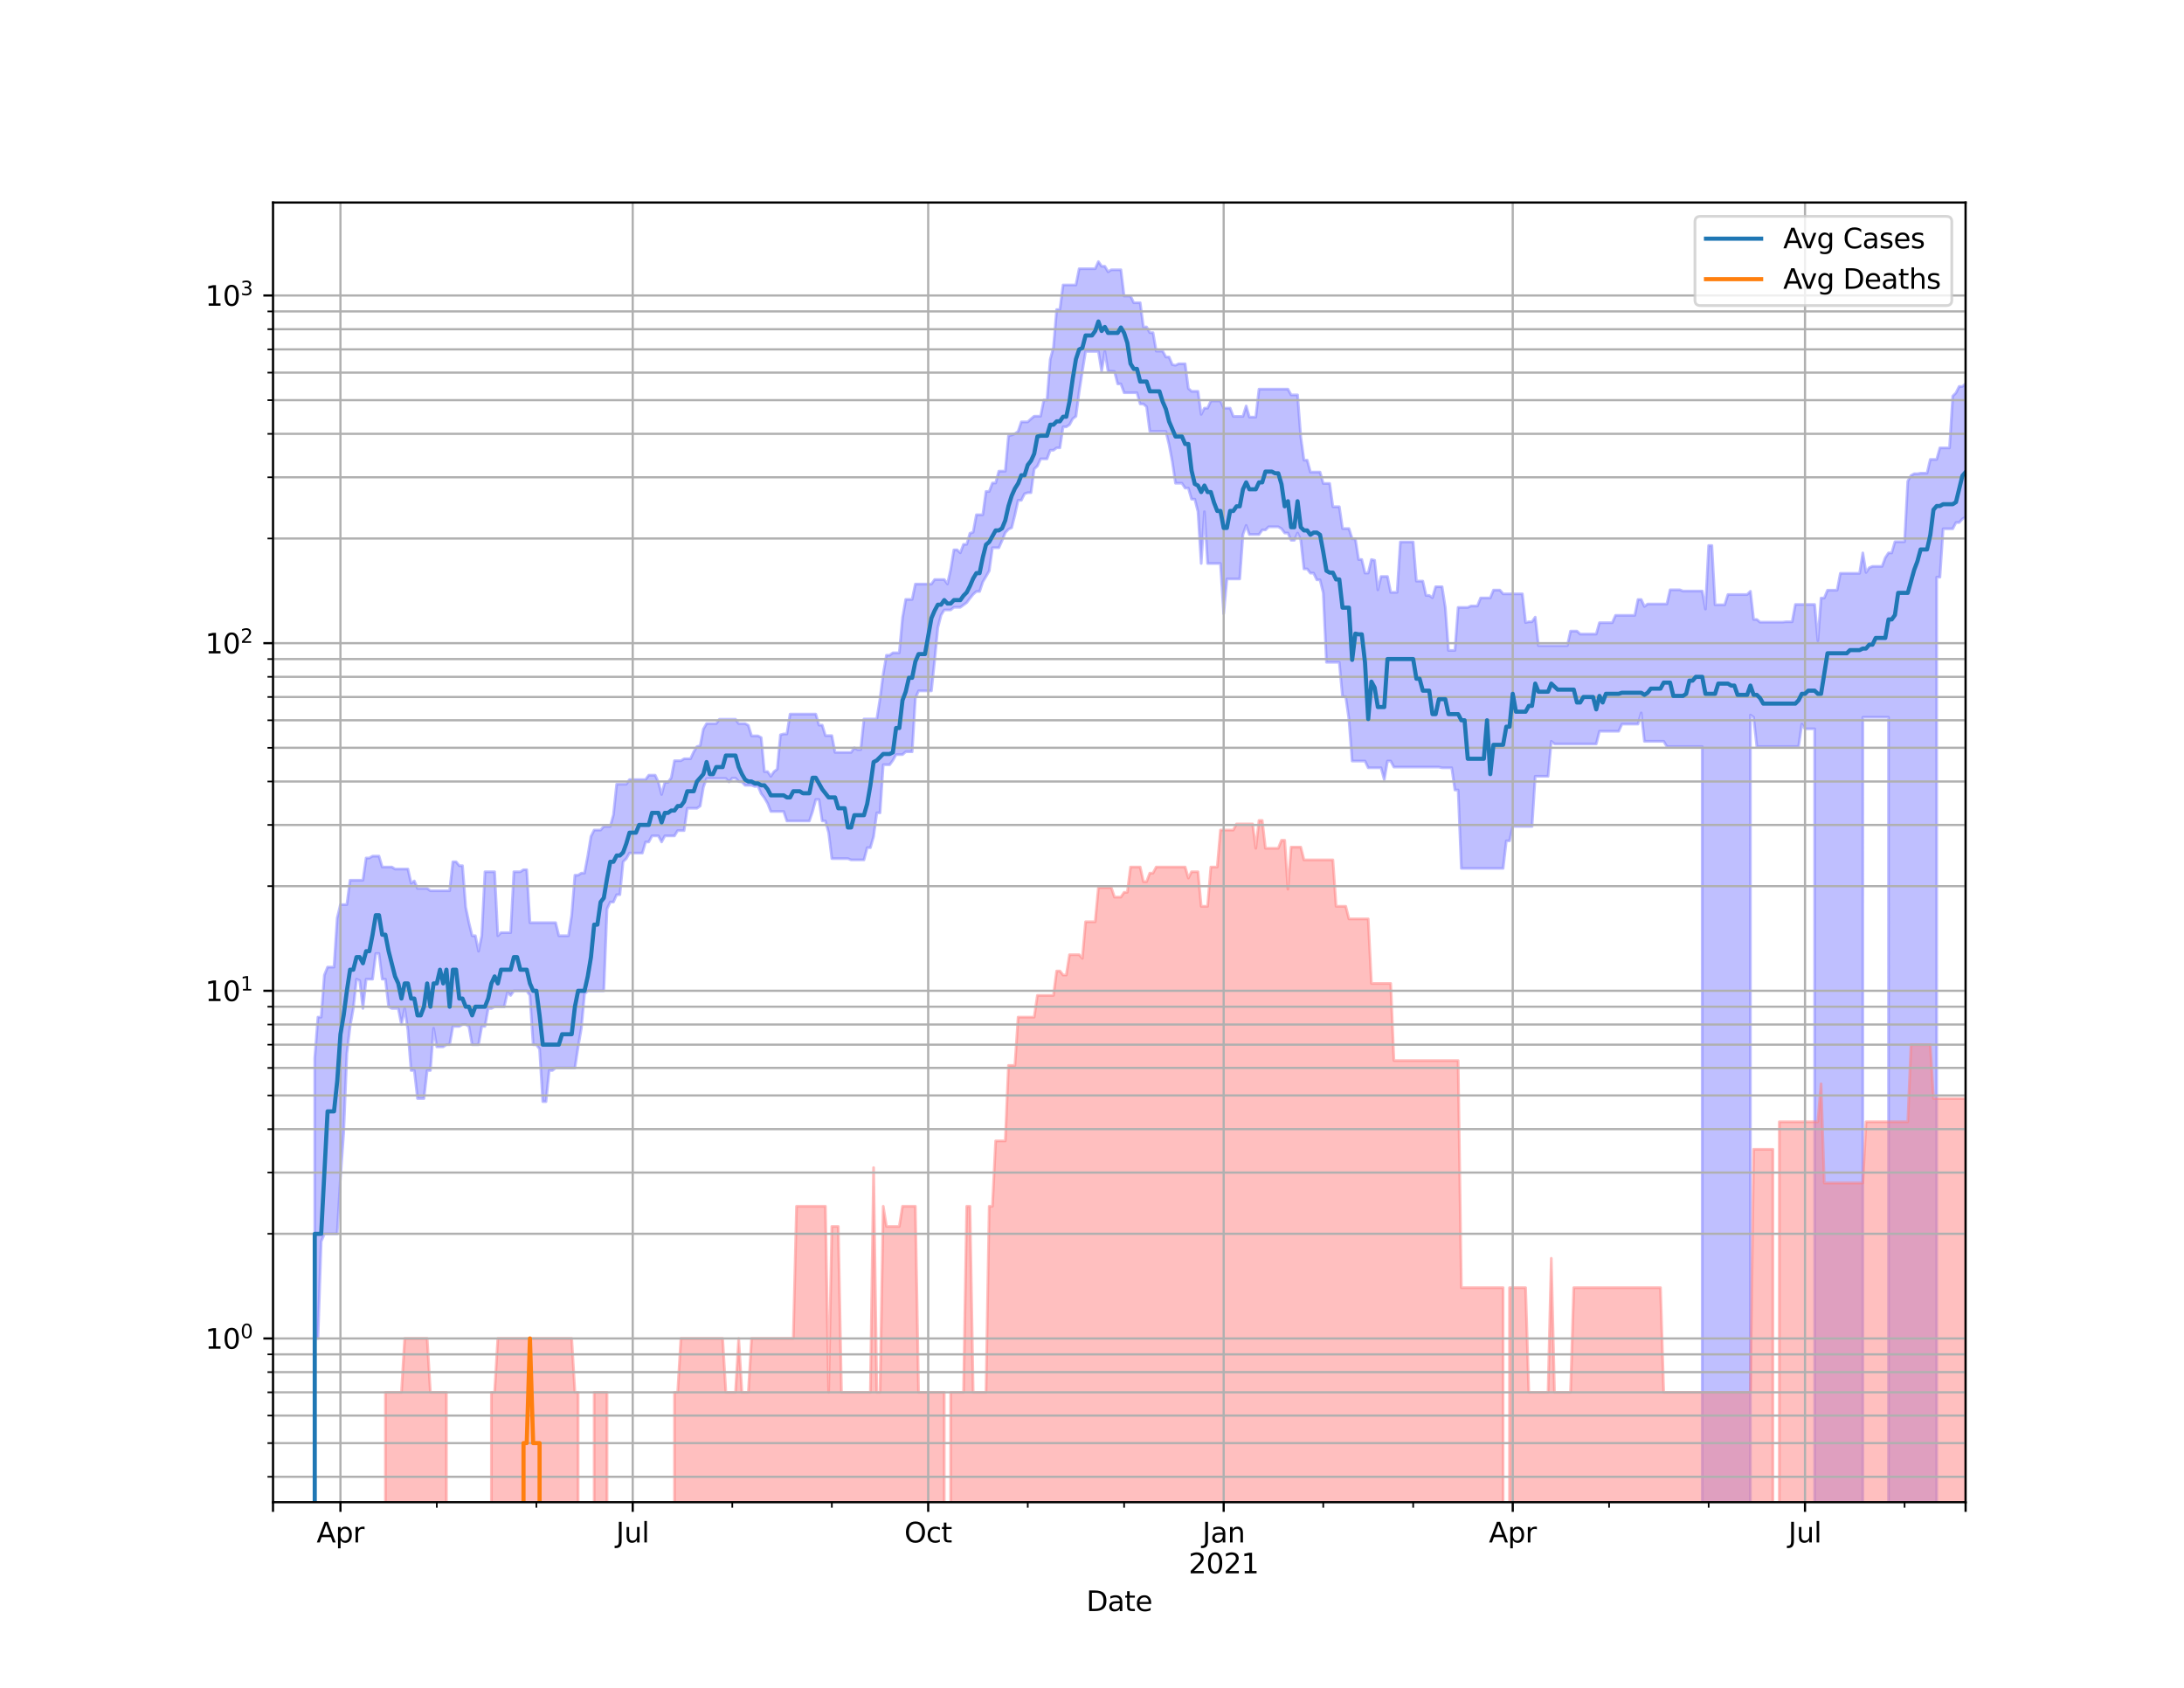 <?xml version="1.0" encoding="utf-8" standalone="no"?>
<!DOCTYPE svg PUBLIC "-//W3C//DTD SVG 1.1//EN"
  "http://www.w3.org/Graphics/SVG/1.1/DTD/svg11.dtd">
<svg height="612pt" version="1.1" viewBox="0 0 792 612" width="792pt" xmlns="http://www.w3.org/2000/svg" xmlns:xlink="http://www.w3.org/1999/xlink">
 <defs>
  <style type="text/css">*{stroke-linecap:butt;stroke-linejoin:round;}</style>
 </defs>
 <g id="figure_1">
  <g id="patch_1">
   <path d="M 0 612 
L 792 612 
L 792 0 
L 0 0 
z
" style="fill:#ffffff;"/>
  </g>
  <g id="axes_1">
   <g id="patch_2">
    <path d="M 99 544.68 
L 712.8 544.68 
L 712.8 73.44 
L 99 73.44 
z
" style="fill:#ffffff;"/>
   </g>
   <g id="PolyCollection_1">
    <path clip-path="url(#p68e2955192)" d="M 99 126541.091 
L 99 126541.091 
L 100.165 126541.091 
L 101.329 126541.091 
L 102.494 126541.091 
L 103.659 126541.091 
L 104.824 126541.091 
L 105.988 126541.091 
L 107.153 126541.091 
L 108.318 126541.091 
L 109.482 126541.091 
L 110.647 126541.091 
L 111.812 126541.091 
L 112.976 126541.091 
L 114.141 383.69 
L 115.306 368.803 
L 116.471 368.803 
L 117.635 353.544 
L 118.8 350.662 
L 119.965 350.662 
L 121.129 350.662 
L 122.294 332.847 
L 123.459 327.999 
L 124.624 327.999 
L 125.788 327.999 
L 126.953 319.164 
L 128.118 319.164 
L 129.282 319.164 
L 130.447 319.164 
L 131.612 319.164 
L 132.776 311.102 
L 133.941 311.102 
L 135.106 310.425 
L 136.271 310.425 
L 137.435 310.425 
L 138.6 314.379 
L 139.765 314.379 
L 140.929 314.379 
L 142.094 314.379 
L 143.259 315.107 
L 144.424 315.107 
L 145.588 315.107 
L 146.753 315.107 
L 147.918 315.107 
L 149.082 320.227 
L 150.247 319.428 
L 151.412 322.138 
L 152.576 322.138 
L 153.741 322.138 
L 154.906 322.138 
L 156.071 322.979 
L 157.235 322.979 
L 158.4 322.979 
L 159.565 322.979 
L 160.729 322.979 
L 161.894 322.979 
L 163.059 322.979 
L 164.224 312.482 
L 165.388 312.482 
L 166.553 313.898 
L 167.718 313.898 
L 168.882 328.935 
L 170.047 334.563 
L 171.212 339.295 
L 172.376 339.295 
L 173.541 344.894 
L 174.706 339.295 
L 175.871 316.093 
L 177.035 316.093 
L 178.2 316.093 
L 179.365 316.093 
L 180.529 339.295 
L 181.694 338.166 
L 182.859 338.166 
L 184.024 338.166 
L 185.188 338.166 
L 186.353 316.093 
L 187.518 316.093 
L 188.682 316.093 
L 189.847 315.352 
L 191.012 315.352 
L 192.176 334.563 
L 193.341 334.563 
L 194.506 334.563 
L 195.671 334.563 
L 196.835 334.563 
L 198 334.563 
L 199.165 334.563 
L 200.329 334.563 
L 201.494 334.563 
L 202.659 339.295 
L 203.824 339.295 
L 204.988 339.295 
L 206.153 339.295 
L 207.318 331.843 
L 208.482 317.352 
L 209.647 317.352 
L 210.812 316.593 
L 211.976 316.593 
L 213.141 310.425 
L 214.306 303.283 
L 215.471 300.97 
L 216.635 300.97 
L 217.8 300.97 
L 218.965 299.664 
L 220.129 299.664 
L 221.294 299.664 
L 222.459 295.41 
L 223.624 284.331 
L 224.788 284.331 
L 225.953 284.331 
L 227.118 284.331 
L 228.282 282.684 
L 229.447 282.684 
L 230.612 282.684 
L 231.776 282.684 
L 232.941 282.684 
L 234.106 282.684 
L 235.271 281.086 
L 236.435 281.086 
L 237.6 281.086 
L 238.765 283.639 
L 239.929 288.078 
L 241.094 283.639 
L 242.259 283.639 
L 243.424 282.013 
L 244.588 275.832 
L 245.753 275.832 
L 246.918 275.832 
L 248.082 275.121 
L 249.247 275.121 
L 250.412 275.121 
L 251.576 272.591 
L 252.741 270.712 
L 253.906 270.387 
L 255.071 264.361 
L 256.235 262.366 
L 257.4 262.366 
L 258.565 262.366 
L 259.729 262.366 
L 260.894 260.803 
L 262.059 260.803 
L 263.224 260.803 
L 264.388 260.803 
L 265.553 260.803 
L 266.718 260.803 
L 267.882 262.366 
L 269.047 262.366 
L 270.212 262.366 
L 271.376 263.023 
L 272.541 266.834 
L 273.706 266.834 
L 274.871 266.834 
L 276.035 267.444 
L 277.2 279.789 
L 278.365 279.789 
L 279.529 281.481 
L 280.694 279.789 
L 281.859 278.898 
L 283.024 266.431 
L 284.188 266.13 
L 285.353 266.13 
L 286.518 258.932 
L 287.682 258.932 
L 288.847 258.932 
L 290.012 258.932 
L 291.176 258.932 
L 292.341 258.932 
L 293.506 258.932 
L 294.671 258.932 
L 295.835 258.932 
L 297 262.929 
L 298.165 262.929 
L 299.329 266.733 
L 300.494 266.733 
L 301.659 266.733 
L 302.824 272.816 
L 303.988 272.816 
L 305.153 272.816 
L 306.318 272.816 
L 307.482 272.816 
L 308.647 272.816 
L 309.812 271.148 
L 310.976 271.809 
L 312.141 271.809 
L 313.306 260.713 
L 314.471 260.713 
L 315.635 260.713 
L 316.8 260.713 
L 317.965 260.713 
L 319.129 253.357 
L 320.294 244.401 
L 321.459 237.588 
L 322.624 237.588 
L 323.788 236.706 
L 324.953 236.706 
L 326.118 236.706 
L 327.282 224.094 
L 328.447 217.343 
L 329.612 217.343 
L 330.776 217.343 
L 331.941 211.776 
L 333.106 211.776 
L 334.271 211.776 
L 335.435 211.776 
L 336.6 211.776 
L 337.765 211.776 
L 338.929 210.136 
L 340.094 210.136 
L 341.259 210.136 
L 342.424 210.136 
L 343.588 211.739 
L 344.753 206.488 
L 345.918 199.376 
L 347.082 199.376 
L 348.247 200.448 
L 349.412 197.376 
L 350.576 197.376 
L 351.741 193.372 
L 352.906 192.977 
L 354.071 186.66 
L 355.235 186.66 
L 356.4 186.66 
L 357.565 178.201 
L 358.729 178.201 
L 359.894 175.141 
L 361.059 175.141 
L 362.224 170.841 
L 363.388 170.841 
L 364.553 170.841 
L 365.718 158.025 
L 366.882 157.735 
L 368.047 157.281 
L 369.212 156.426 
L 370.376 152.969 
L 371.541 152.969 
L 372.706 152.969 
L 373.871 151.892 
L 375.035 150.909 
L 376.2 150.909 
L 377.365 150.909 
L 378.529 145.06 
L 379.694 145.06 
L 380.859 130.277 
L 382.024 125.965 
L 383.188 112.243 
L 384.353 112.243 
L 385.518 103.325 
L 386.682 103.325 
L 387.847 103.325 
L 389.012 103.325 
L 390.176 103.325 
L 391.341 97.444 
L 392.506 97.444 
L 393.671 97.444 
L 394.835 97.444 
L 396 97.444 
L 397.165 97.444 
L 398.329 94.86 
L 399.494 96.552 
L 400.659 96.552 
L 401.824 98.551 
L 402.988 97.826 
L 404.153 97.826 
L 405.318 97.826 
L 406.482 97.826 
L 407.647 107.344 
L 408.812 107.344 
L 409.976 107.344 
L 411.141 109.77 
L 412.306 109.77 
L 413.471 109.77 
L 414.635 118.561 
L 415.8 118.561 
L 416.965 120.622 
L 418.129 120.622 
L 419.294 127.317 
L 420.459 127.317 
L 421.624 127.317 
L 422.788 129.456 
L 423.953 129.456 
L 425.118 132.215 
L 426.282 132.449 
L 427.447 131.904 
L 428.612 131.904 
L 429.776 131.904 
L 430.941 140.839 
L 432.106 141.882 
L 433.271 141.882 
L 434.435 141.882 
L 435.6 150.244 
L 436.765 147.993 
L 437.929 147.993 
L 439.094 145.378 
L 440.259 145.378 
L 441.424 145.378 
L 442.588 145.378 
L 443.753 147.993 
L 444.918 147.993 
L 446.082 147.993 
L 447.247 150.982 
L 448.412 150.982 
L 449.576 150.982 
L 450.741 150.982 
L 451.906 147.202 
L 453.071 151.239 
L 454.235 151.239 
L 455.4 151.239 
L 456.565 141.103 
L 457.729 141.103 
L 458.894 141.103 
L 460.059 141.103 
L 461.224 141.103 
L 462.388 141.103 
L 463.553 141.103 
L 464.718 141.103 
L 465.882 141.103 
L 467.047 141.103 
L 468.212 143.188 
L 469.376 143.188 
L 470.541 143.188 
L 471.706 158.429 
L 472.871 166.854 
L 474.035 166.854 
L 475.2 171.175 
L 476.365 171.175 
L 477.529 171.175 
L 478.694 171.175 
L 479.859 175.293 
L 481.024 175.293 
L 482.188 175.293 
L 483.353 183.744 
L 484.518 183.744 
L 485.682 183.744 
L 486.847 191.654 
L 488.012 191.654 
L 489.176 191.654 
L 490.341 195.365 
L 491.506 195.365 
L 492.671 202.879 
L 493.835 202.879 
L 495 207.78 
L 496.165 207.78 
L 497.329 202.879 
L 498.494 203.163 
L 499.659 213.89 
L 500.824 209.033 
L 501.988 209.033 
L 503.153 209.033 
L 504.318 214.782 
L 505.482 214.782 
L 506.647 214.782 
L 507.812 196.529 
L 508.976 196.529 
L 510.141 196.529 
L 511.306 196.529 
L 512.471 196.529 
L 513.635 210.713 
L 514.8 210.713 
L 515.965 210.713 
L 517.129 215.888 
L 518.294 215.888 
L 519.459 216.732 
L 520.624 212.747 
L 521.788 212.747 
L 522.953 212.747 
L 524.118 220.246 
L 525.282 235.837 
L 526.447 235.837 
L 527.612 235.837 
L 528.776 220.246 
L 529.941 220.246 
L 531.106 220.246 
L 532.271 220.246 
L 533.435 219.73 
L 534.6 219.73 
L 535.765 219.73 
L 536.929 216.813 
L 538.094 216.813 
L 539.259 216.813 
L 540.424 216.813 
L 541.588 213.967 
L 542.753 213.967 
L 543.918 213.967 
L 545.082 215.332 
L 546.247 215.332 
L 547.412 215.332 
L 548.576 215.332 
L 549.741 215.332 
L 550.906 215.332 
L 552.071 215.332 
L 553.235 225.741 
L 554.4 225.455 
L 555.565 225.455 
L 556.729 223.771 
L 557.894 234.085 
L 559.059 234.085 
L 560.224 234.085 
L 561.388 234.085 
L 562.553 234.085 
L 563.718 234.085 
L 564.882 234.085 
L 566.047 234.085 
L 567.212 234.085 
L 568.376 234.085 
L 569.541 228.837 
L 570.706 228.837 
L 571.871 228.837 
L 573.035 229.909 
L 574.2 229.909 
L 575.365 229.909 
L 576.529 229.909 
L 577.694 229.909 
L 578.859 229.909 
L 580.024 225.789 
L 581.188 225.789 
L 582.353 225.789 
L 583.518 225.789 
L 584.682 225.789 
L 585.847 223.129 
L 587.012 223.129 
L 588.176 223.129 
L 589.341 223.129 
L 590.506 223.129 
L 591.671 223.129 
L 592.835 223.129 
L 594 217.384 
L 595.165 217.384 
L 596.329 219.902 
L 597.494 219.007 
L 598.659 219.007 
L 599.824 219.007 
L 600.988 219.007 
L 602.153 219.007 
L 603.318 219.007 
L 604.482 219.007 
L 605.647 213.851 
L 606.812 213.851 
L 607.976 213.851 
L 609.141 213.851 
L 610.306 214.314 
L 611.471 214.314 
L 612.635 214.314 
L 613.8 214.314 
L 614.965 214.314 
L 616.129 214.314 
L 617.294 214.314 
L 618.459 220.855 
L 619.624 197.805 
L 620.788 197.805 
L 621.953 219.304 
L 623.118 219.304 
L 624.282 219.304 
L 625.447 219.304 
L 626.612 215.569 
L 627.776 215.569 
L 628.941 215.569 
L 630.106 215.569 
L 631.271 215.569 
L 632.435 215.569 
L 633.6 215.569 
L 634.765 214.392 
L 635.929 224.607 
L 637.094 224.607 
L 638.259 225.598 
L 639.424 225.598 
L 640.588 225.598 
L 641.753 225.598 
L 642.918 225.598 
L 644.082 225.598 
L 645.247 225.598 
L 646.412 225.598 
L 647.576 225.455 
L 648.741 225.455 
L 649.906 225.455 
L 651.071 219.177 
L 652.235 219.177 
L 653.4 219.177 
L 654.565 219.177 
L 655.729 219.177 
L 656.894 219.177 
L 658.059 219.177 
L 659.224 232.333 
L 660.388 216.854 
L 661.553 216.854 
L 662.718 214.005 
L 663.882 214.005 
L 665.047 214.005 
L 666.212 214.005 
L 667.376 207.884 
L 668.541 207.884 
L 669.706 207.884 
L 670.871 207.884 
L 672.035 207.884 
L 673.2 207.884 
L 674.365 207.884 
L 675.529 200.479 
L 676.694 207.574 
L 677.859 205.853 
L 679.024 205.357 
L 680.188 205.357 
L 681.353 205.357 
L 682.518 205.357 
L 683.682 202.222 
L 684.847 200.479 
L 686.012 200.479 
L 687.176 196.417 
L 688.341 196.417 
L 689.506 196.417 
L 690.671 196.417 
L 691.835 174.463 
L 693 172.423 
L 694.165 171.777 
L 695.329 171.777 
L 696.494 171.564 
L 697.659 171.564 
L 698.824 171.564 
L 699.988 166.594 
L 701.153 166.594 
L 702.318 166.594 
L 703.482 162.397 
L 704.647 162.397 
L 705.812 162.397 
L 706.976 162.397 
L 708.141 143.623 
L 709.306 142.453 
L 710.471 140.124 
L 711.635 140.124 
L 712.8 139.143 
L 712.8 187.509 
L 712.8 187.509 
L 711.635 188.154 
L 710.471 189.468 
L 709.306 189.468 
L 708.141 191.731 
L 706.976 191.731 
L 705.812 191.731 
L 704.647 191.731 
L 703.482 209.28 
L 702.318 209.28 
L 701.153 126541.091 
L 699.988 126541.091 
L 698.824 126541.091 
L 697.659 126541.091 
L 696.494 126541.091 
L 695.329 126541.091 
L 694.165 126541.091 
L 693 126541.091 
L 691.835 126541.091 
L 690.671 126541.091 
L 689.506 126541.091 
L 688.341 126541.091 
L 687.176 126541.091 
L 686.012 126541.091 
L 684.847 260.083 
L 683.682 260.083 
L 682.518 260.083 
L 681.353 260.083 
L 680.188 260.083 
L 679.024 260.083 
L 677.859 260.083 
L 676.694 260.083 
L 675.529 260.083 
L 674.365 126541.091 
L 673.2 126541.091 
L 672.035 126541.091 
L 670.871 126541.091 
L 669.706 126541.091 
L 668.541 126541.091 
L 667.376 126541.091 
L 666.212 126541.091 
L 665.047 126541.091 
L 663.882 126541.091 
L 662.718 126541.091 
L 661.553 126541.091 
L 660.388 126541.091 
L 659.224 126541.091 
L 658.059 264.264 
L 656.894 264.264 
L 655.729 264.264 
L 654.565 264.264 
L 653.4 262.553 
L 652.235 270.712 
L 651.071 270.712 
L 649.906 270.712 
L 648.741 270.712 
L 647.576 270.712 
L 646.412 270.712 
L 645.247 270.712 
L 644.082 270.712 
L 642.918 270.712 
L 641.753 270.712 
L 640.588 270.712 
L 639.424 270.712 
L 638.259 270.712 
L 637.094 270.712 
L 635.929 260.083 
L 634.765 259.284 
L 633.6 126541.091 
L 632.435 126541.091 
L 631.271 126541.091 
L 630.106 126541.091 
L 628.941 126541.091 
L 627.776 126541.091 
L 626.612 126541.091 
L 625.447 126541.091 
L 624.282 126541.091 
L 623.118 126541.091 
L 621.953 126541.091 
L 620.788 126541.091 
L 619.624 126541.091 
L 618.459 126541.091 
L 617.294 270.712 
L 616.129 270.712 
L 614.965 270.712 
L 613.8 270.712 
L 612.635 270.712 
L 611.471 270.712 
L 610.306 270.712 
L 609.141 270.712 
L 607.976 270.712 
L 606.812 270.712 
L 605.647 270.712 
L 604.482 270.712 
L 603.318 268.791 
L 602.153 268.791 
L 600.988 268.791 
L 599.824 268.791 
L 598.659 268.791 
L 597.494 268.791 
L 596.329 268.791 
L 595.165 258.496 
L 594 262.553 
L 592.835 262.553 
L 591.671 262.553 
L 590.506 262.553 
L 589.341 262.553 
L 588.176 262.553 
L 587.012 265.14 
L 585.847 265.14 
L 584.682 265.14 
L 583.518 265.14 
L 582.353 265.14 
L 581.188 265.14 
L 580.024 265.14 
L 578.859 269.743 
L 577.694 269.743 
L 576.529 269.743 
L 575.365 269.743 
L 574.2 269.743 
L 573.035 269.743 
L 571.871 269.743 
L 570.706 269.743 
L 569.541 269.743 
L 568.376 269.743 
L 567.212 269.743 
L 566.047 269.743 
L 564.882 269.743 
L 563.718 269.743 
L 562.553 268.791 
L 561.388 281.481 
L 560.224 281.481 
L 559.059 281.481 
L 557.894 281.481 
L 556.729 281.481 
L 555.565 299.664 
L 554.4 299.664 
L 553.235 299.664 
L 552.071 299.664 
L 550.906 299.664 
L 549.741 299.664 
L 548.576 299.664 
L 547.412 304.882 
L 546.247 304.882 
L 545.082 314.863 
L 543.918 314.863 
L 542.753 314.863 
L 541.588 314.863 
L 540.424 314.863 
L 539.259 314.863 
L 538.094 314.863 
L 536.929 314.863 
L 535.765 314.863 
L 534.6 314.863 
L 533.435 314.863 
L 532.271 314.863 
L 531.106 314.863 
L 529.941 314.863 
L 528.776 286.461 
L 527.612 286.461 
L 526.447 278.396 
L 525.282 278.396 
L 524.118 278.396 
L 522.953 278.396 
L 521.788 278.147 
L 520.624 278.147 
L 519.459 278.147 
L 518.294 278.147 
L 517.129 278.147 
L 515.965 278.147 
L 514.8 278.147 
L 513.635 278.147 
L 512.471 278.147 
L 511.306 278.147 
L 510.141 278.147 
L 508.976 278.147 
L 507.812 278.147 
L 506.647 278.147 
L 505.482 278.147 
L 504.318 275.952 
L 503.153 275.952 
L 501.988 282.684 
L 500.824 278.396 
L 499.659 278.396 
L 498.494 278.396 
L 497.329 278.396 
L 496.165 278.396 
L 495 275.952 
L 493.835 275.952 
L 492.671 275.952 
L 491.506 275.952 
L 490.341 275.952 
L 489.176 260.803 
L 488.012 252.65 
L 486.847 252.65 
L 485.682 240.138 
L 484.518 240.138 
L 483.353 240.138 
L 482.188 240.138 
L 481.024 240.138 
L 479.859 214.977 
L 478.694 210.243 
L 477.529 210.243 
L 476.365 207.815 
L 475.2 207.815 
L 474.035 206.287 
L 472.871 206.287 
L 471.706 195.75 
L 470.541 193.266 
L 469.376 195.889 
L 468.212 195.889 
L 467.047 193.266 
L 465.882 193.266 
L 464.718 191.705 
L 463.553 191.017 
L 462.388 191.017 
L 461.224 191.017 
L 460.059 191.017 
L 458.894 192.143 
L 457.729 192.143 
L 456.565 193.797 
L 455.4 193.797 
L 454.235 193.797 
L 453.071 193.797 
L 451.906 190.512 
L 450.741 193.797 
L 449.576 209.92 
L 448.412 209.92 
L 447.247 209.92 
L 446.082 209.92 
L 444.918 209.92 
L 443.753 222.541 
L 442.588 204.314 
L 441.424 204.314 
L 440.259 204.314 
L 439.094 204.314 
L 437.929 204.314 
L 436.765 185.548 
L 435.6 204.314 
L 434.435 185.548 
L 433.271 180.997 
L 432.106 180.997 
L 430.941 176.972 
L 429.776 176.972 
L 428.612 175.217 
L 427.447 175.217 
L 426.282 175.217 
L 425.118 167.328 
L 423.953 161.252 
L 422.788 156.413 
L 421.624 156.413 
L 420.459 156.413 
L 419.294 156.413 
L 418.129 156.413 
L 416.965 156.413 
L 415.8 147.487 
L 414.635 146.467 
L 413.471 146.467 
L 412.306 142.401 
L 411.141 142.401 
L 409.976 142.401 
L 408.812 142.401 
L 407.647 142.401 
L 406.482 139.202 
L 405.318 139.202 
L 404.153 134.702 
L 402.988 134.594 
L 401.824 134.594 
L 400.659 127.428 
L 399.494 134.594 
L 398.329 127.428 
L 397.165 127.428 
L 396 127.428 
L 394.835 127.428 
L 393.671 127.428 
L 392.506 134.594 
L 391.341 142.058 
L 390.176 150.946 
L 389.012 151.83 
L 387.847 153.99 
L 386.682 154.768 
L 385.518 154.768 
L 384.353 162.382 
L 383.188 162.382 
L 382.024 163.244 
L 380.859 163.244 
L 379.694 166.383 
L 378.529 166.383 
L 377.365 166.383 
L 376.2 168.98 
L 375.035 170.058 
L 373.871 178.644 
L 372.706 178.644 
L 371.541 179.029 
L 370.376 181.4 
L 369.212 181.4 
L 368.047 186.683 
L 366.882 191.347 
L 365.718 191.911 
L 364.553 193.134 
L 363.388 195.999 
L 362.224 198.614 
L 361.059 198.614 
L 359.894 198.614 
L 358.729 206.994 
L 357.565 209.033 
L 356.4 211.005 
L 355.235 214.47 
L 354.071 214.47 
L 352.906 215.49 
L 351.741 216.935 
L 350.576 218.503 
L 349.412 219.346 
L 348.247 220.203 
L 347.082 220.203 
L 345.918 220.203 
L 344.753 221.161 
L 343.588 221.161 
L 342.424 221.161 
L 341.259 223.038 
L 340.094 227.587 
L 338.929 239.459 
L 337.765 250.506 
L 336.6 250.506 
L 335.435 250.506 
L 334.271 250.506 
L 333.106 250.506 
L 331.941 253.199 
L 330.776 272.591 
L 329.612 272.591 
L 328.447 272.591 
L 327.282 273.612 
L 326.118 273.612 
L 324.953 273.612 
L 323.788 275.713 
L 322.624 277.283 
L 321.459 277.283 
L 320.294 277.283 
L 319.129 294.732 
L 317.965 294.732 
L 316.8 303.283 
L 315.635 307.371 
L 314.471 307.371 
L 313.306 311.788 
L 312.141 311.788 
L 310.976 311.788 
L 309.812 311.788 
L 308.647 311.788 
L 307.482 311.33 
L 306.318 311.33 
L 305.153 311.33 
L 303.988 311.33 
L 302.824 311.33 
L 301.659 311.33 
L 300.494 301.922 
L 299.329 297.673 
L 298.165 297.673 
L 297 289.898 
L 295.835 289.898 
L 294.671 294.229 
L 293.506 297.673 
L 292.341 297.673 
L 291.176 297.673 
L 290.012 297.673 
L 288.847 297.673 
L 287.682 297.673 
L 286.518 297.673 
L 285.353 297.673 
L 284.188 294.229 
L 283.024 294.229 
L 281.859 294.229 
L 280.694 294.229 
L 279.529 294.229 
L 278.365 291.304 
L 277.2 289.285 
L 276.035 287.781 
L 274.871 285.032 
L 273.706 285.173 
L 272.541 284.751 
L 271.376 284.751 
L 270.212 284.751 
L 269.047 283.502 
L 267.882 283.365 
L 266.718 282.146 
L 265.553 282.146 
L 264.388 283.502 
L 263.224 282.28 
L 262.059 282.28 
L 260.894 282.28 
L 259.729 282.28 
L 258.565 282.28 
L 257.4 282.28 
L 256.235 282.28 
L 255.071 285.457 
L 253.906 292.262 
L 252.741 293.073 
L 251.576 293.073 
L 250.412 293.073 
L 249.247 293.073 
L 248.082 301.159 
L 246.918 301.159 
L 245.753 301.159 
L 244.588 303.087 
L 243.424 303.087 
L 242.259 303.087 
L 241.094 303.087 
L 239.929 305.289 
L 238.765 303.087 
L 237.6 303.087 
L 236.435 303.087 
L 235.271 305.289 
L 234.106 305.289 
L 232.941 309.314 
L 231.776 309.314 
L 230.612 309.314 
L 229.447 309.314 
L 228.282 309.314 
L 227.118 311.33 
L 225.953 312.482 
L 224.788 324.408 
L 223.624 324.408 
L 222.459 327.079 
L 221.294 327.079 
L 220.129 329.568 
L 218.965 359.258 
L 217.8 359.258 
L 216.635 359.258 
L 215.471 359.258 
L 214.306 359.258 
L 213.141 359.258 
L 211.976 360.364 
L 210.812 372.86 
L 209.647 379.572 
L 208.482 387.223 
L 207.318 387.223 
L 206.153 387.223 
L 204.988 387.223 
L 203.824 387.223 
L 202.659 387.223 
L 201.494 387.223 
L 200.329 388.143 
L 199.165 388.143 
L 198 399.439 
L 196.835 399.439 
L 195.671 380.371 
L 194.506 378.784 
L 193.341 378.784 
L 192.176 360.925 
L 191.012 359.258 
L 189.847 359.258 
L 188.682 359.258 
L 187.518 359.258 
L 186.353 359.258 
L 185.188 360.925 
L 184.024 359.808 
L 182.859 365.026 
L 181.694 365.026 
L 180.529 365.026 
L 179.365 365.026 
L 178.2 365.637 
L 177.035 365.637 
L 175.871 372.162 
L 174.706 372.162 
L 173.541 378.784 
L 172.376 378.784 
L 171.212 378.784 
L 170.047 372.162 
L 168.882 371.474 
L 167.718 371.474 
L 166.553 372.162 
L 165.388 372.162 
L 164.224 372.162 
L 163.059 378.784 
L 161.894 378.784 
L 160.729 379.572 
L 159.565 379.572 
L 158.4 379.572 
L 157.235 372.86 
L 156.071 388.143 
L 154.906 388.143 
L 153.741 398.31 
L 152.576 398.31 
L 151.412 398.31 
L 150.247 388.143 
L 149.082 388.143 
L 147.918 373.566 
L 146.753 365.637 
L 145.588 371.474 
L 144.424 365.637 
L 143.259 365.637 
L 142.094 365.637 
L 140.929 365.026 
L 139.765 355.044 
L 138.6 355.044 
L 137.435 345.743 
L 136.271 345.743 
L 135.106 355.044 
L 133.941 355.044 
L 132.776 355.044 
L 131.612 365.637 
L 130.447 355.554 
L 129.282 355.044 
L 128.118 365.637 
L 126.953 372.162 
L 125.788 382.005 
L 124.624 410.806 
L 123.459 427.025 
L 122.294 447.367 
L 121.129 447.367 
L 119.965 447.367 
L 118.8 447.367 
L 117.635 447.367 
L 116.471 450.175 
L 115.306 485.313 
L 114.141 485.313 
L 112.976 126541.091 
L 111.812 126541.091 
L 110.647 126541.091 
L 109.482 126541.091 
L 108.318 126541.091 
L 107.153 126541.091 
L 105.988 126541.091 
L 104.824 126541.091 
L 103.659 126541.091 
L 102.494 126541.091 
L 101.329 126541.091 
L 100.165 126541.091 
L 99 126541.091 
z
" style="fill:#8080ff;fill-opacity:0.5;stroke:#8080ff;stroke-opacity:0.5;"/>
   </g>
   <g id="PolyCollection_2">
    <path clip-path="url(#p68e2955192)" d="M 99 126541.091 
L 99 126541.091 
L 100.165 126541.091 
L 101.329 126541.091 
L 102.494 126541.091 
L 103.659 126541.091 
L 104.824 126541.091 
L 105.988 126541.091 
L 107.153 126541.091 
L 108.318 126541.091 
L 109.482 126541.091 
L 110.647 126541.091 
L 111.812 126541.091 
L 112.976 126541.091 
L 114.141 126541.091 
L 115.306 126541.091 
L 116.471 126541.091 
L 117.635 126541.091 
L 118.8 126541.091 
L 119.965 126541.091 
L 121.129 126541.091 
L 122.294 126541.091 
L 123.459 126541.091 
L 124.624 126541.091 
L 125.788 126541.091 
L 126.953 126541.091 
L 128.118 126541.091 
L 129.282 126541.091 
L 130.447 126541.091 
L 131.612 126541.091 
L 132.776 126541.091 
L 133.941 126541.091 
L 135.106 126541.091 
L 136.271 126541.091 
L 137.435 126541.091 
L 138.6 126541.091 
L 139.765 504.84 
L 140.929 504.84 
L 142.094 504.84 
L 143.259 504.84 
L 144.424 504.84 
L 145.588 504.84 
L 146.753 485.313 
L 147.918 485.313 
L 149.082 485.313 
L 150.247 485.313 
L 151.412 485.313 
L 152.576 485.313 
L 153.741 485.313 
L 154.906 485.313 
L 156.071 504.84 
L 157.235 504.84 
L 158.4 504.84 
L 159.565 504.84 
L 160.729 504.84 
L 161.894 504.84 
L 163.059 126541.091 
L 164.224 126541.091 
L 165.388 126541.091 
L 166.553 126541.091 
L 167.718 126541.091 
L 168.882 126541.091 
L 170.047 126541.091 
L 171.212 126541.091 
L 172.376 126541.091 
L 173.541 126541.091 
L 174.706 126541.091 
L 175.871 126541.091 
L 177.035 126541.091 
L 178.2 504.84 
L 179.365 504.84 
L 180.529 485.313 
L 181.694 485.313 
L 182.859 485.313 
L 184.024 485.313 
L 185.188 485.313 
L 186.353 485.313 
L 187.518 485.313 
L 188.682 485.313 
L 189.847 485.313 
L 191.012 485.313 
L 192.176 485.313 
L 193.341 485.313 
L 194.506 485.313 
L 195.671 485.313 
L 196.835 485.313 
L 198 485.313 
L 199.165 485.313 
L 200.329 485.313 
L 201.494 485.313 
L 202.659 485.313 
L 203.824 485.313 
L 204.988 485.313 
L 206.153 485.313 
L 207.318 485.313 
L 208.482 504.84 
L 209.647 504.84 
L 210.812 126541.091 
L 211.976 126541.091 
L 213.141 126541.091 
L 214.306 126541.091 
L 215.471 504.84 
L 216.635 504.84 
L 217.8 504.84 
L 218.965 504.84 
L 220.129 504.84 
L 221.294 126541.091 
L 222.459 126541.091 
L 223.624 126541.091 
L 224.788 126541.091 
L 225.953 126541.091 
L 227.118 126541.091 
L 228.282 126541.091 
L 229.447 126541.091 
L 230.612 126541.091 
L 231.776 126541.091 
L 232.941 126541.091 
L 234.106 126541.091 
L 235.271 126541.091 
L 236.435 126541.091 
L 237.6 126541.091 
L 238.765 126541.091 
L 239.929 126541.091 
L 241.094 126541.091 
L 242.259 126541.091 
L 243.424 126541.091 
L 244.588 504.84 
L 245.753 504.84 
L 246.918 485.313 
L 248.082 485.313 
L 249.247 485.313 
L 250.412 485.313 
L 251.576 485.313 
L 252.741 485.313 
L 253.906 485.313 
L 255.071 485.313 
L 256.235 485.313 
L 257.4 485.313 
L 258.565 485.313 
L 259.729 485.313 
L 260.894 485.313 
L 262.059 485.313 
L 263.224 504.84 
L 264.388 504.84 
L 265.553 504.84 
L 266.718 504.84 
L 267.882 485.313 
L 269.047 504.84 
L 270.212 504.84 
L 271.376 504.84 
L 272.541 485.313 
L 273.706 485.313 
L 274.871 485.313 
L 276.035 485.313 
L 277.2 485.313 
L 278.365 485.313 
L 279.529 485.313 
L 280.694 485.313 
L 281.859 485.313 
L 283.024 485.313 
L 284.188 485.313 
L 285.353 485.313 
L 286.518 485.313 
L 287.682 485.313 
L 288.847 437.386 
L 290.012 437.386 
L 291.176 437.386 
L 292.341 437.386 
L 293.506 437.386 
L 294.671 437.386 
L 295.835 437.386 
L 297 437.386 
L 298.165 437.386 
L 299.329 437.386 
L 300.494 504.84 
L 301.659 444.696 
L 302.824 444.696 
L 303.988 444.696 
L 305.153 504.84 
L 306.318 504.84 
L 307.482 504.84 
L 308.647 504.84 
L 309.812 504.84 
L 310.976 504.84 
L 312.141 504.84 
L 313.306 504.84 
L 314.471 504.84 
L 315.635 504.84 
L 316.8 423.374 
L 317.965 504.84 
L 319.129 504.84 
L 320.294 437.386 
L 321.459 444.696 
L 322.624 444.696 
L 323.788 444.696 
L 324.953 444.696 
L 326.118 444.696 
L 327.282 437.386 
L 328.447 437.386 
L 329.612 437.386 
L 330.776 437.386 
L 331.941 437.386 
L 333.106 504.84 
L 334.271 504.84 
L 335.435 504.84 
L 336.6 504.84 
L 337.765 504.84 
L 338.929 504.84 
L 340.094 504.84 
L 341.259 504.84 
L 342.424 504.84 
L 343.588 126541.091 
L 344.753 504.84 
L 345.918 504.84 
L 347.082 504.84 
L 348.247 504.84 
L 349.412 504.84 
L 350.576 437.386 
L 351.741 437.386 
L 352.906 504.84 
L 354.071 504.84 
L 355.235 504.84 
L 356.4 504.84 
L 357.565 504.84 
L 358.729 437.386 
L 359.894 437.386 
L 361.059 413.688 
L 362.224 413.688 
L 363.388 413.688 
L 364.553 413.688 
L 365.718 386.318 
L 366.882 386.318 
L 368.047 386.318 
L 369.212 368.803 
L 370.376 368.803 
L 371.541 368.803 
L 372.706 368.803 
L 373.871 368.803 
L 375.035 368.803 
L 376.2 360.925 
L 377.365 360.925 
L 378.529 360.925 
L 379.694 360.925 
L 380.859 360.925 
L 382.024 360.925 
L 383.188 352.084 
L 384.353 352.084 
L 385.518 353.544 
L 386.682 353.544 
L 387.847 346.173 
L 389.012 346.173 
L 390.176 346.173 
L 391.341 346.173 
L 392.506 347.481 
L 393.671 334.216 
L 394.835 334.216 
L 396 334.216 
L 397.165 334.216 
L 398.329 321.861 
L 399.494 321.861 
L 400.659 321.861 
L 401.824 321.861 
L 402.988 321.861 
L 404.153 325.284 
L 405.318 325.284 
L 406.482 325.284 
L 407.647 323.546 
L 408.812 323.546 
L 409.976 314.379 
L 411.141 314.379 
L 412.306 314.379 
L 413.471 314.379 
L 414.635 319.693 
L 415.8 319.693 
L 416.965 316.593 
L 418.129 316.593 
L 419.294 314.379 
L 420.459 314.379 
L 421.624 314.379 
L 422.788 314.379 
L 423.953 314.379 
L 425.118 314.379 
L 426.282 314.379 
L 427.447 314.379 
L 428.612 314.379 
L 429.776 314.379 
L 430.941 318.38 
L 432.106 316.093 
L 433.271 316.093 
L 434.435 316.093 
L 435.6 328.621 
L 436.765 328.621 
L 437.929 328.621 
L 439.094 314.379 
L 440.259 314.379 
L 441.424 314.379 
L 442.588 300.97 
L 443.753 300.97 
L 444.918 300.97 
L 446.082 300.97 
L 447.247 300.97 
L 448.412 298.75 
L 449.576 298.75 
L 450.741 298.75 
L 451.906 298.75 
L 453.071 298.75 
L 454.235 298.75 
L 455.4 307.583 
L 456.565 297.496 
L 457.729 297.496 
L 458.894 307.583 
L 460.059 307.583 
L 461.224 307.583 
L 462.388 307.583 
L 463.553 307.583 
L 464.718 304.679 
L 465.882 304.679 
L 467.047 322.417 
L 468.212 307.159 
L 469.376 307.159 
L 470.541 307.159 
L 471.706 307.159 
L 472.871 311.788 
L 474.035 311.788 
L 475.2 311.788 
L 476.365 311.788 
L 477.529 311.788 
L 478.694 311.788 
L 479.859 311.788 
L 481.024 311.788 
L 482.188 311.788 
L 483.353 311.788 
L 484.518 328.621 
L 485.682 328.621 
L 486.847 328.621 
L 488.012 328.621 
L 489.176 333.186 
L 490.341 333.186 
L 491.506 333.186 
L 492.671 333.186 
L 493.835 333.186 
L 495 333.186 
L 496.165 333.186 
L 497.329 356.587 
L 498.494 356.587 
L 499.659 356.587 
L 500.824 356.587 
L 501.988 356.587 
L 503.153 356.587 
L 504.318 356.587 
L 505.482 384.552 
L 506.647 384.552 
L 507.812 384.552 
L 508.976 384.552 
L 510.141 384.552 
L 511.306 384.552 
L 512.471 384.552 
L 513.635 384.552 
L 514.8 384.552 
L 515.965 384.552 
L 517.129 384.552 
L 518.294 384.552 
L 519.459 384.552 
L 520.624 384.552 
L 521.788 384.552 
L 522.953 384.552 
L 524.118 384.552 
L 525.282 384.552 
L 526.447 384.552 
L 527.612 384.552 
L 528.776 384.552 
L 529.941 466.893 
L 531.106 466.893 
L 532.271 466.893 
L 533.435 466.893 
L 534.6 466.893 
L 535.765 466.893 
L 536.929 466.893 
L 538.094 466.893 
L 539.259 466.893 
L 540.424 466.893 
L 541.588 466.893 
L 542.753 466.893 
L 543.918 466.893 
L 545.082 466.893 
L 546.247 126541.091 
L 547.412 466.893 
L 548.576 466.893 
L 549.741 466.893 
L 550.906 466.893 
L 552.071 466.893 
L 553.235 466.893 
L 554.4 504.84 
L 555.565 504.84 
L 556.729 504.84 
L 557.894 504.84 
L 559.059 504.84 
L 560.224 504.84 
L 561.388 504.84 
L 562.553 456.264 
L 563.718 504.84 
L 564.882 504.84 
L 566.047 504.84 
L 567.212 504.84 
L 568.376 504.84 
L 569.541 504.84 
L 570.706 466.893 
L 571.871 466.893 
L 573.035 466.893 
L 574.2 466.893 
L 575.365 466.893 
L 576.529 466.893 
L 577.694 466.893 
L 578.859 466.893 
L 580.024 466.893 
L 581.188 466.893 
L 582.353 466.893 
L 583.518 466.893 
L 584.682 466.893 
L 585.847 466.893 
L 587.012 466.893 
L 588.176 466.893 
L 589.341 466.893 
L 590.506 466.893 
L 591.671 466.893 
L 592.835 466.893 
L 594 466.893 
L 595.165 466.893 
L 596.329 466.893 
L 597.494 466.893 
L 598.659 466.893 
L 599.824 466.893 
L 600.988 466.893 
L 602.153 466.893 
L 603.318 504.84 
L 604.482 504.84 
L 605.647 504.84 
L 606.812 504.84 
L 607.976 504.84 
L 609.141 504.84 
L 610.306 504.84 
L 611.471 504.84 
L 612.635 504.84 
L 613.8 504.84 
L 614.965 504.84 
L 616.129 504.84 
L 617.294 504.84 
L 618.459 504.84 
L 619.624 504.84 
L 620.788 504.84 
L 621.953 504.84 
L 623.118 504.84 
L 624.282 504.84 
L 625.447 504.84 
L 626.612 504.84 
L 627.776 504.84 
L 628.941 504.84 
L 630.106 504.84 
L 631.271 504.84 
L 632.435 504.84 
L 633.6 504.84 
L 634.765 504.84 
L 635.929 416.731 
L 637.094 416.731 
L 638.259 416.731 
L 639.424 416.731 
L 640.588 416.731 
L 641.753 416.731 
L 642.918 416.731 
L 644.082 126541.091 
L 645.247 406.749 
L 646.412 406.749 
L 647.576 406.749 
L 648.741 406.749 
L 649.906 406.749 
L 651.071 406.749 
L 652.235 406.749 
L 653.4 406.749 
L 654.565 406.749 
L 655.729 406.749 
L 656.894 406.749 
L 658.059 406.749 
L 659.224 406.749 
L 660.388 392.991 
L 661.553 428.947 
L 662.718 428.947 
L 663.882 428.947 
L 665.047 428.947 
L 666.212 428.947 
L 667.376 428.947 
L 668.541 428.947 
L 669.706 428.947 
L 670.871 428.947 
L 672.035 428.947 
L 673.2 428.947 
L 674.365 428.947 
L 675.529 428.947 
L 676.694 406.749 
L 677.859 406.749 
L 679.024 406.749 
L 680.188 406.749 
L 681.353 406.749 
L 682.518 406.749 
L 683.682 406.749 
L 684.847 406.749 
L 686.012 406.749 
L 687.176 406.749 
L 688.341 406.749 
L 689.506 406.749 
L 690.671 406.749 
L 691.835 406.749 
L 693 378.784 
L 694.165 378.784 
L 695.329 378.784 
L 696.494 378.784 
L 697.659 378.784 
L 698.824 378.784 
L 699.988 378.784 
L 701.153 398.31 
L 702.318 398.31 
L 703.482 398.31 
L 704.647 398.31 
L 705.812 398.31 
L 706.976 398.31 
L 708.141 398.31 
L 709.306 398.31 
L 710.471 398.31 
L 711.635 398.31 
L 712.8 398.31 
L 712.8 126541.091 
L 712.8 126541.091 
L 711.635 126541.091 
L 710.471 126541.091 
L 709.306 126541.091 
L 708.141 126541.091 
L 706.976 126541.091 
L 705.812 126541.091 
L 704.647 126541.091 
L 703.482 126541.091 
L 702.318 126541.091 
L 701.153 126541.091 
L 699.988 126541.091 
L 698.824 126541.091 
L 697.659 126541.091 
L 696.494 126541.091 
L 695.329 126541.091 
L 694.165 126541.091 
L 693 126541.091 
L 691.835 126541.091 
L 690.671 126541.091 
L 689.506 126541.091 
L 688.341 126541.091 
L 687.176 126541.091 
L 686.012 126541.091 
L 684.847 126541.091 
L 683.682 126541.091 
L 682.518 126541.091 
L 681.353 126541.091 
L 680.188 126541.091 
L 679.024 126541.091 
L 677.859 126541.091 
L 676.694 126541.091 
L 675.529 126541.091 
L 674.365 126541.091 
L 673.2 126541.091 
L 672.035 126541.091 
L 670.871 126541.091 
L 669.706 126541.091 
L 668.541 126541.091 
L 667.376 126541.091 
L 666.212 126541.091 
L 665.047 126541.091 
L 663.882 126541.091 
L 662.718 126541.091 
L 661.553 126541.091 
L 660.388 126541.091 
L 659.224 126541.091 
L 658.059 126541.091 
L 656.894 126541.091 
L 655.729 126541.091 
L 654.565 126541.091 
L 653.4 126541.091 
L 652.235 126541.091 
L 651.071 126541.091 
L 649.906 126541.091 
L 648.741 126541.091 
L 647.576 126541.091 
L 646.412 126541.091 
L 645.247 126541.091 
L 644.082 126541.091 
L 642.918 126541.091 
L 641.753 126541.091 
L 640.588 126541.091 
L 639.424 126541.091 
L 638.259 126541.091 
L 637.094 126541.091 
L 635.929 126541.091 
L 634.765 126541.091 
L 633.6 126541.091 
L 632.435 126541.091 
L 631.271 126541.091 
L 630.106 126541.091 
L 628.941 126541.091 
L 627.776 126541.091 
L 626.612 126541.091 
L 625.447 126541.091 
L 624.282 126541.091 
L 623.118 126541.091 
L 621.953 126541.091 
L 620.788 126541.091 
L 619.624 126541.091 
L 618.459 126541.091 
L 617.294 126541.091 
L 616.129 126541.091 
L 614.965 126541.091 
L 613.8 126541.091 
L 612.635 126541.091 
L 611.471 126541.091 
L 610.306 126541.091 
L 609.141 126541.091 
L 607.976 126541.091 
L 606.812 126541.091 
L 605.647 126541.091 
L 604.482 126541.091 
L 603.318 126541.091 
L 602.153 126541.091 
L 600.988 126541.091 
L 599.824 126541.091 
L 598.659 126541.091 
L 597.494 126541.091 
L 596.329 126541.091 
L 595.165 126541.091 
L 594 126541.091 
L 592.835 126541.091 
L 591.671 126541.091 
L 590.506 126541.091 
L 589.341 126541.091 
L 588.176 126541.091 
L 587.012 126541.091 
L 585.847 126541.091 
L 584.682 126541.091 
L 583.518 126541.091 
L 582.353 126541.091 
L 581.188 126541.091 
L 580.024 126541.091 
L 578.859 126541.091 
L 577.694 126541.091 
L 576.529 126541.091 
L 575.365 126541.091 
L 574.2 126541.091 
L 573.035 126541.091 
L 571.871 126541.091 
L 570.706 126541.091 
L 569.541 126541.091 
L 568.376 126541.091 
L 567.212 126541.091 
L 566.047 126541.091 
L 564.882 126541.091 
L 563.718 126541.091 
L 562.553 126541.091 
L 561.388 126541.091 
L 560.224 126541.091 
L 559.059 126541.091 
L 557.894 126541.091 
L 556.729 126541.091 
L 555.565 126541.091 
L 554.4 126541.091 
L 553.235 126541.091 
L 552.071 126541.091 
L 550.906 126541.091 
L 549.741 126541.091 
L 548.576 126541.091 
L 547.412 126541.091 
L 546.247 126541.091 
L 545.082 126541.091 
L 543.918 126541.091 
L 542.753 126541.091 
L 541.588 126541.091 
L 540.424 126541.091 
L 539.259 126541.091 
L 538.094 126541.091 
L 536.929 126541.091 
L 535.765 126541.091 
L 534.6 126541.091 
L 533.435 126541.091 
L 532.271 126541.091 
L 531.106 126541.091 
L 529.941 126541.091 
L 528.776 126541.091 
L 527.612 126541.091 
L 526.447 126541.091 
L 525.282 126541.091 
L 524.118 126541.091 
L 522.953 126541.091 
L 521.788 126541.091 
L 520.624 126541.091 
L 519.459 126541.091 
L 518.294 126541.091 
L 517.129 126541.091 
L 515.965 126541.091 
L 514.8 126541.091 
L 513.635 126541.091 
L 512.471 126541.091 
L 511.306 126541.091 
L 510.141 126541.091 
L 508.976 126541.091 
L 507.812 126541.091 
L 506.647 126541.091 
L 505.482 126541.091 
L 504.318 126541.091 
L 503.153 126541.091 
L 501.988 126541.091 
L 500.824 126541.091 
L 499.659 126541.091 
L 498.494 126541.091 
L 497.329 126541.091 
L 496.165 126541.091 
L 495 126541.091 
L 493.835 126541.091 
L 492.671 126541.091 
L 491.506 126541.091 
L 490.341 126541.091 
L 489.176 126541.091 
L 488.012 126541.091 
L 486.847 126541.091 
L 485.682 126541.091 
L 484.518 126541.091 
L 483.353 126541.091 
L 482.188 126541.091 
L 481.024 126541.091 
L 479.859 126541.091 
L 478.694 126541.091 
L 477.529 126541.091 
L 476.365 126541.091 
L 475.2 126541.091 
L 474.035 126541.091 
L 472.871 126541.091 
L 471.706 126541.091 
L 470.541 126541.091 
L 469.376 126541.091 
L 468.212 126541.091 
L 467.047 126541.091 
L 465.882 126541.091 
L 464.718 126541.091 
L 463.553 126541.091 
L 462.388 126541.091 
L 461.224 126541.091 
L 460.059 126541.091 
L 458.894 126541.091 
L 457.729 126541.091 
L 456.565 126541.091 
L 455.4 126541.091 
L 454.235 126541.091 
L 453.071 126541.091 
L 451.906 126541.091 
L 450.741 126541.091 
L 449.576 126541.091 
L 448.412 126541.091 
L 447.247 126541.091 
L 446.082 126541.091 
L 444.918 126541.091 
L 443.753 126541.091 
L 442.588 126541.091 
L 441.424 126541.091 
L 440.259 126541.091 
L 439.094 126541.091 
L 437.929 126541.091 
L 436.765 126541.091 
L 435.6 126541.091 
L 434.435 126541.091 
L 433.271 126541.091 
L 432.106 126541.091 
L 430.941 126541.091 
L 429.776 126541.091 
L 428.612 126541.091 
L 427.447 126541.091 
L 426.282 126541.091 
L 425.118 126541.091 
L 423.953 126541.091 
L 422.788 126541.091 
L 421.624 126541.091 
L 420.459 126541.091 
L 419.294 126541.091 
L 418.129 126541.091 
L 416.965 126541.091 
L 415.8 126541.091 
L 414.635 126541.091 
L 413.471 126541.091 
L 412.306 126541.091 
L 411.141 126541.091 
L 409.976 126541.091 
L 408.812 126541.091 
L 407.647 126541.091 
L 406.482 126541.091 
L 405.318 126541.091 
L 404.153 126541.091 
L 402.988 126541.091 
L 401.824 126541.091 
L 400.659 126541.091 
L 399.494 126541.091 
L 398.329 126541.091 
L 397.165 126541.091 
L 396 126541.091 
L 394.835 126541.091 
L 393.671 126541.091 
L 392.506 126541.091 
L 391.341 126541.091 
L 390.176 126541.091 
L 389.012 126541.091 
L 387.847 126541.091 
L 386.682 126541.091 
L 385.518 126541.091 
L 384.353 126541.091 
L 383.188 126541.091 
L 382.024 126541.091 
L 380.859 126541.091 
L 379.694 126541.091 
L 378.529 126541.091 
L 377.365 126541.091 
L 376.2 126541.091 
L 375.035 126541.091 
L 373.871 126541.091 
L 372.706 126541.091 
L 371.541 126541.091 
L 370.376 126541.091 
L 369.212 126541.091 
L 368.047 126541.091 
L 366.882 126541.091 
L 365.718 126541.091 
L 364.553 126541.091 
L 363.388 126541.091 
L 362.224 126541.091 
L 361.059 126541.091 
L 359.894 126541.091 
L 358.729 126541.091 
L 357.565 126541.091 
L 356.4 126541.091 
L 355.235 126541.091 
L 354.071 126541.091 
L 352.906 126541.091 
L 351.741 126541.091 
L 350.576 126541.091 
L 349.412 126541.091 
L 348.247 126541.091 
L 347.082 126541.091 
L 345.918 126541.091 
L 344.753 126541.091 
L 343.588 126541.091 
L 342.424 126541.091 
L 341.259 126541.091 
L 340.094 126541.091 
L 338.929 126541.091 
L 337.765 126541.091 
L 336.6 126541.091 
L 335.435 126541.091 
L 334.271 126541.091 
L 333.106 126541.091 
L 331.941 126541.091 
L 330.776 126541.091 
L 329.612 126541.091 
L 328.447 126541.091 
L 327.282 126541.091 
L 326.118 126541.091 
L 324.953 126541.091 
L 323.788 126541.091 
L 322.624 126541.091 
L 321.459 126541.091 
L 320.294 126541.091 
L 319.129 126541.091 
L 317.965 126541.091 
L 316.8 126541.091 
L 315.635 126541.091 
L 314.471 126541.091 
L 313.306 126541.091 
L 312.141 126541.091 
L 310.976 126541.091 
L 309.812 126541.091 
L 308.647 126541.091 
L 307.482 126541.091 
L 306.318 126541.091 
L 305.153 126541.091 
L 303.988 126541.091 
L 302.824 126541.091 
L 301.659 126541.091 
L 300.494 126541.091 
L 299.329 126541.091 
L 298.165 126541.091 
L 297 126541.091 
L 295.835 126541.091 
L 294.671 126541.091 
L 293.506 126541.091 
L 292.341 126541.091 
L 291.176 126541.091 
L 290.012 126541.091 
L 288.847 126541.091 
L 287.682 126541.091 
L 286.518 126541.091 
L 285.353 126541.091 
L 284.188 126541.091 
L 283.024 126541.091 
L 281.859 126541.091 
L 280.694 126541.091 
L 279.529 126541.091 
L 278.365 126541.091 
L 277.2 126541.091 
L 276.035 126541.091 
L 274.871 126541.091 
L 273.706 126541.091 
L 272.541 126541.091 
L 271.376 126541.091 
L 270.212 126541.091 
L 269.047 126541.091 
L 267.882 126541.091 
L 266.718 126541.091 
L 265.553 126541.091 
L 264.388 126541.091 
L 263.224 126541.091 
L 262.059 126541.091 
L 260.894 126541.091 
L 259.729 126541.091 
L 258.565 126541.091 
L 257.4 126541.091 
L 256.235 126541.091 
L 255.071 126541.091 
L 253.906 126541.091 
L 252.741 126541.091 
L 251.576 126541.091 
L 250.412 126541.091 
L 249.247 126541.091 
L 248.082 126541.091 
L 246.918 126541.091 
L 245.753 126541.091 
L 244.588 126541.091 
L 243.424 126541.091 
L 242.259 126541.091 
L 241.094 126541.091 
L 239.929 126541.091 
L 238.765 126541.091 
L 237.6 126541.091 
L 236.435 126541.091 
L 235.271 126541.091 
L 234.106 126541.091 
L 232.941 126541.091 
L 231.776 126541.091 
L 230.612 126541.091 
L 229.447 126541.091 
L 228.282 126541.091 
L 227.118 126541.091 
L 225.953 126541.091 
L 224.788 126541.091 
L 223.624 126541.091 
L 222.459 126541.091 
L 221.294 126541.091 
L 220.129 126541.091 
L 218.965 126541.091 
L 217.8 126541.091 
L 216.635 126541.091 
L 215.471 126541.091 
L 214.306 126541.091 
L 213.141 126541.091 
L 211.976 126541.091 
L 210.812 126541.091 
L 209.647 126541.091 
L 208.482 126541.091 
L 207.318 126541.091 
L 206.153 126541.091 
L 204.988 126541.091 
L 203.824 126541.091 
L 202.659 126541.091 
L 201.494 126541.091 
L 200.329 126541.091 
L 199.165 126541.091 
L 198 126541.091 
L 196.835 126541.091 
L 195.671 126541.091 
L 194.506 126541.091 
L 193.341 126541.091 
L 192.176 126541.091 
L 191.012 126541.091 
L 189.847 126541.091 
L 188.682 126541.091 
L 187.518 126541.091 
L 186.353 126541.091 
L 185.188 126541.091 
L 184.024 126541.091 
L 182.859 126541.091 
L 181.694 126541.091 
L 180.529 126541.091 
L 179.365 126541.091 
L 178.2 126541.091 
L 177.035 126541.091 
L 175.871 126541.091 
L 174.706 126541.091 
L 173.541 126541.091 
L 172.376 126541.091 
L 171.212 126541.091 
L 170.047 126541.091 
L 168.882 126541.091 
L 167.718 126541.091 
L 166.553 126541.091 
L 165.388 126541.091 
L 164.224 126541.091 
L 163.059 126541.091 
L 161.894 126541.091 
L 160.729 126541.091 
L 159.565 126541.091 
L 158.4 126541.091 
L 157.235 126541.091 
L 156.071 126541.091 
L 154.906 126541.091 
L 153.741 126541.091 
L 152.576 126541.091 
L 151.412 126541.091 
L 150.247 126541.091 
L 149.082 126541.091 
L 147.918 126541.091 
L 146.753 126541.091 
L 145.588 126541.091 
L 144.424 126541.091 
L 143.259 126541.091 
L 142.094 126541.091 
L 140.929 126541.091 
L 139.765 126541.091 
L 138.6 126541.091 
L 137.435 126541.091 
L 136.271 126541.091 
L 135.106 126541.091 
L 133.941 126541.091 
L 132.776 126541.091 
L 131.612 126541.091 
L 130.447 126541.091 
L 129.282 126541.091 
L 128.118 126541.091 
L 126.953 126541.091 
L 125.788 126541.091 
L 124.624 126541.091 
L 123.459 126541.091 
L 122.294 126541.091 
L 121.129 126541.091 
L 119.965 126541.091 
L 118.8 126541.091 
L 117.635 126541.091 
L 116.471 126541.091 
L 115.306 126541.091 
L 114.141 126541.091 
L 112.976 126541.091 
L 111.812 126541.091 
L 110.647 126541.091 
L 109.482 126541.091 
L 108.318 126541.091 
L 107.153 126541.091 
L 105.988 126541.091 
L 104.824 126541.091 
L 103.659 126541.091 
L 102.494 126541.091 
L 101.329 126541.091 
L 100.165 126541.091 
L 99 126541.091 
z
" style="fill:#ff8080;fill-opacity:0.5;stroke:#ff8080;stroke-opacity:0.5;"/>
   </g>
   <g id="matplotlib.axis_1">
    <g id="xtick_1">
     <g id="line2d_1">
      <path clip-path="url(#p68e2955192)" d="M 99 544.68 
L 99 73.44 
" style="fill:none;stroke:#b0b0b0;stroke-linecap:square;stroke-width:0.8;"/>
     </g>
     <g id="line2d_2">
      <defs>
       <path d="M 0 0 
L 0 3.5 
" id="m4abed1d830" style="stroke:#000000;stroke-width:0.8;"/>
      </defs>
      <g>
       <use style="stroke:#000000;stroke-width:0.8;" x="99" xlink:href="#m4abed1d830" y="544.68"/>
      </g>
     </g>
    </g>
    <g id="xtick_2">
     <g id="line2d_3">
      <path clip-path="url(#p68e2955192)" d="M 123.459 544.68 
L 123.459 73.44 
" style="fill:none;stroke:#b0b0b0;stroke-linecap:square;stroke-width:0.8;"/>
     </g>
     <g id="line2d_4">
      <g>
       <use style="stroke:#000000;stroke-width:0.8;" x="123.459" xlink:href="#m4abed1d830" y="544.68"/>
      </g>
     </g>
     <g id="text_1">
      <!-- Apr -->
      <g transform="translate(114.809 559.278)scale(0.1 -0.1)">
       <defs>
        <path d="M 2188 4044 
L 1331 1722 
L 3047 1722 
L 2188 4044 
z
M 1831 4666 
L 2547 4666 
L 4325 0 
L 3669 0 
L 3244 1197 
L 1141 1197 
L 716 0 
L 50 0 
L 1831 4666 
z
" id="DejaVuSans-41" transform="scale(0.016)"/>
        <path d="M 1159 525 
L 1159 -1331 
L 581 -1331 
L 581 3500 
L 1159 3500 
L 1159 2969 
Q 1341 3281 1617 3432 
Q 1894 3584 2278 3584 
Q 2916 3584 3314 3078 
Q 3713 2572 3713 1747 
Q 3713 922 3314 415 
Q 2916 -91 2278 -91 
Q 1894 -91 1617 61 
Q 1341 213 1159 525 
z
M 3116 1747 
Q 3116 2381 2855 2742 
Q 2594 3103 2138 3103 
Q 1681 3103 1420 2742 
Q 1159 2381 1159 1747 
Q 1159 1113 1420 752 
Q 1681 391 2138 391 
Q 2594 391 2855 752 
Q 3116 1113 3116 1747 
z
" id="DejaVuSans-70" transform="scale(0.016)"/>
        <path d="M 2631 2963 
Q 2534 3019 2420 3045 
Q 2306 3072 2169 3072 
Q 1681 3072 1420 2755 
Q 1159 2438 1159 1844 
L 1159 0 
L 581 0 
L 581 3500 
L 1159 3500 
L 1159 2956 
Q 1341 3275 1631 3429 
Q 1922 3584 2338 3584 
Q 2397 3584 2469 3576 
Q 2541 3569 2628 3553 
L 2631 2963 
z
" id="DejaVuSans-72" transform="scale(0.016)"/>
       </defs>
       <use xlink:href="#DejaVuSans-41"/>
       <use x="68.408" xlink:href="#DejaVuSans-70"/>
       <use x="131.885" xlink:href="#DejaVuSans-72"/>
      </g>
     </g>
    </g>
    <g id="xtick_3">
     <g id="line2d_5">
      <path clip-path="url(#p68e2955192)" d="M 229.447 544.68 
L 229.447 73.44 
" style="fill:none;stroke:#b0b0b0;stroke-linecap:square;stroke-width:0.8;"/>
     </g>
     <g id="line2d_6">
      <g>
       <use style="stroke:#000000;stroke-width:0.8;" x="229.447" xlink:href="#m4abed1d830" y="544.68"/>
      </g>
     </g>
     <g id="text_2">
      <!-- Jul -->
      <g transform="translate(223.414 559.278)scale(0.1 -0.1)">
       <defs>
        <path d="M 628 4666 
L 1259 4666 
L 1259 325 
Q 1259 -519 939 -900 
Q 619 -1281 -91 -1281 
L -331 -1281 
L -331 -750 
L -134 -750 
Q 284 -750 456 -515 
Q 628 -281 628 325 
L 628 4666 
z
" id="DejaVuSans-4a" transform="scale(0.016)"/>
        <path d="M 544 1381 
L 544 3500 
L 1119 3500 
L 1119 1403 
Q 1119 906 1312 657 
Q 1506 409 1894 409 
Q 2359 409 2629 706 
Q 2900 1003 2900 1516 
L 2900 3500 
L 3475 3500 
L 3475 0 
L 2900 0 
L 2900 538 
Q 2691 219 2414 64 
Q 2138 -91 1772 -91 
Q 1169 -91 856 284 
Q 544 659 544 1381 
z
M 1991 3584 
L 1991 3584 
z
" id="DejaVuSans-75" transform="scale(0.016)"/>
        <path d="M 603 4863 
L 1178 4863 
L 1178 0 
L 603 0 
L 603 4863 
z
" id="DejaVuSans-6c" transform="scale(0.016)"/>
       </defs>
       <use xlink:href="#DejaVuSans-4a"/>
       <use x="29.492" xlink:href="#DejaVuSans-75"/>
       <use x="92.871" xlink:href="#DejaVuSans-6c"/>
      </g>
     </g>
    </g>
    <g id="xtick_4">
     <g id="line2d_7">
      <path clip-path="url(#p68e2955192)" d="M 336.6 544.68 
L 336.6 73.44 
" style="fill:none;stroke:#b0b0b0;stroke-linecap:square;stroke-width:0.8;"/>
     </g>
     <g id="line2d_8">
      <g>
       <use style="stroke:#000000;stroke-width:0.8;" x="336.6" xlink:href="#m4abed1d830" y="544.68"/>
      </g>
     </g>
     <g id="text_3">
      <!-- Oct -->
      <g transform="translate(327.955 559.278)scale(0.1 -0.1)">
       <defs>
        <path d="M 2522 4238 
Q 1834 4238 1429 3725 
Q 1025 3213 1025 2328 
Q 1025 1447 1429 934 
Q 1834 422 2522 422 
Q 3209 422 3611 934 
Q 4013 1447 4013 2328 
Q 4013 3213 3611 3725 
Q 3209 4238 2522 4238 
z
M 2522 4750 
Q 3503 4750 4090 4092 
Q 4678 3434 4678 2328 
Q 4678 1225 4090 567 
Q 3503 -91 2522 -91 
Q 1538 -91 948 565 
Q 359 1222 359 2328 
Q 359 3434 948 4092 
Q 1538 4750 2522 4750 
z
" id="DejaVuSans-4f" transform="scale(0.016)"/>
        <path d="M 3122 3366 
L 3122 2828 
Q 2878 2963 2633 3030 
Q 2388 3097 2138 3097 
Q 1578 3097 1268 2742 
Q 959 2388 959 1747 
Q 959 1106 1268 751 
Q 1578 397 2138 397 
Q 2388 397 2633 464 
Q 2878 531 3122 666 
L 3122 134 
Q 2881 22 2623 -34 
Q 2366 -91 2075 -91 
Q 1284 -91 818 406 
Q 353 903 353 1747 
Q 353 2603 823 3093 
Q 1294 3584 2113 3584 
Q 2378 3584 2631 3529 
Q 2884 3475 3122 3366 
z
" id="DejaVuSans-63" transform="scale(0.016)"/>
        <path d="M 1172 4494 
L 1172 3500 
L 2356 3500 
L 2356 3053 
L 1172 3053 
L 1172 1153 
Q 1172 725 1289 603 
Q 1406 481 1766 481 
L 2356 481 
L 2356 0 
L 1766 0 
Q 1100 0 847 248 
Q 594 497 594 1153 
L 594 3053 
L 172 3053 
L 172 3500 
L 594 3500 
L 594 4494 
L 1172 4494 
z
" id="DejaVuSans-74" transform="scale(0.016)"/>
       </defs>
       <use xlink:href="#DejaVuSans-4f"/>
       <use x="78.711" xlink:href="#DejaVuSans-63"/>
       <use x="133.691" xlink:href="#DejaVuSans-74"/>
      </g>
     </g>
    </g>
    <g id="xtick_5">
     <g id="line2d_9">
      <path clip-path="url(#p68e2955192)" d="M 443.753 544.68 
L 443.753 73.44 
" style="fill:none;stroke:#b0b0b0;stroke-linecap:square;stroke-width:0.8;"/>
     </g>
     <g id="line2d_10">
      <g>
       <use style="stroke:#000000;stroke-width:0.8;" x="443.753" xlink:href="#m4abed1d830" y="544.68"/>
      </g>
     </g>
     <g id="text_4">
      <!-- Jan -->
      <g transform="translate(436.045 559.278)scale(0.1 -0.1)">
       <defs>
        <path d="M 2194 1759 
Q 1497 1759 1228 1600 
Q 959 1441 959 1056 
Q 959 750 1161 570 
Q 1363 391 1709 391 
Q 2188 391 2477 730 
Q 2766 1069 2766 1631 
L 2766 1759 
L 2194 1759 
z
M 3341 1997 
L 3341 0 
L 2766 0 
L 2766 531 
Q 2569 213 2275 61 
Q 1981 -91 1556 -91 
Q 1019 -91 701 211 
Q 384 513 384 1019 
Q 384 1609 779 1909 
Q 1175 2209 1959 2209 
L 2766 2209 
L 2766 2266 
Q 2766 2663 2505 2880 
Q 2244 3097 1772 3097 
Q 1472 3097 1187 3025 
Q 903 2953 641 2809 
L 641 3341 
Q 956 3463 1253 3523 
Q 1550 3584 1831 3584 
Q 2591 3584 2966 3190 
Q 3341 2797 3341 1997 
z
" id="DejaVuSans-61" transform="scale(0.016)"/>
        <path d="M 3513 2113 
L 3513 0 
L 2938 0 
L 2938 2094 
Q 2938 2591 2744 2837 
Q 2550 3084 2163 3084 
Q 1697 3084 1428 2787 
Q 1159 2491 1159 1978 
L 1159 0 
L 581 0 
L 581 3500 
L 1159 3500 
L 1159 2956 
Q 1366 3272 1645 3428 
Q 1925 3584 2291 3584 
Q 2894 3584 3203 3211 
Q 3513 2838 3513 2113 
z
" id="DejaVuSans-6e" transform="scale(0.016)"/>
       </defs>
       <use xlink:href="#DejaVuSans-4a"/>
       <use x="29.492" xlink:href="#DejaVuSans-61"/>
       <use x="90.771" xlink:href="#DejaVuSans-6e"/>
      </g>
      <!-- 2021 -->
      <g transform="translate(431.028 570.476)scale(0.1 -0.1)">
       <defs>
        <path d="M 1228 531 
L 3431 531 
L 3431 0 
L 469 0 
L 469 531 
Q 828 903 1448 1529 
Q 2069 2156 2228 2338 
Q 2531 2678 2651 2914 
Q 2772 3150 2772 3378 
Q 2772 3750 2511 3984 
Q 2250 4219 1831 4219 
Q 1534 4219 1204 4116 
Q 875 4013 500 3803 
L 500 4441 
Q 881 4594 1212 4672 
Q 1544 4750 1819 4750 
Q 2544 4750 2975 4387 
Q 3406 4025 3406 3419 
Q 3406 3131 3298 2873 
Q 3191 2616 2906 2266 
Q 2828 2175 2409 1742 
Q 1991 1309 1228 531 
z
" id="DejaVuSans-32" transform="scale(0.016)"/>
        <path d="M 2034 4250 
Q 1547 4250 1301 3770 
Q 1056 3291 1056 2328 
Q 1056 1369 1301 889 
Q 1547 409 2034 409 
Q 2525 409 2770 889 
Q 3016 1369 3016 2328 
Q 3016 3291 2770 3770 
Q 2525 4250 2034 4250 
z
M 2034 4750 
Q 2819 4750 3233 4129 
Q 3647 3509 3647 2328 
Q 3647 1150 3233 529 
Q 2819 -91 2034 -91 
Q 1250 -91 836 529 
Q 422 1150 422 2328 
Q 422 3509 836 4129 
Q 1250 4750 2034 4750 
z
" id="DejaVuSans-30" transform="scale(0.016)"/>
        <path d="M 794 531 
L 1825 531 
L 1825 4091 
L 703 3866 
L 703 4441 
L 1819 4666 
L 2450 4666 
L 2450 531 
L 3481 531 
L 3481 0 
L 794 0 
L 794 531 
z
" id="DejaVuSans-31" transform="scale(0.016)"/>
       </defs>
       <use xlink:href="#DejaVuSans-32"/>
       <use x="63.623" xlink:href="#DejaVuSans-30"/>
       <use x="127.246" xlink:href="#DejaVuSans-32"/>
       <use x="190.869" xlink:href="#DejaVuSans-31"/>
      </g>
     </g>
    </g>
    <g id="xtick_6">
     <g id="line2d_11">
      <path clip-path="url(#p68e2955192)" d="M 548.576 544.68 
L 548.576 73.44 
" style="fill:none;stroke:#b0b0b0;stroke-linecap:square;stroke-width:0.8;"/>
     </g>
     <g id="line2d_12">
      <g>
       <use style="stroke:#000000;stroke-width:0.8;" x="548.576" xlink:href="#m4abed1d830" y="544.68"/>
      </g>
     </g>
     <g id="text_5">
      <!-- Apr -->
      <g transform="translate(539.926 559.278)scale(0.1 -0.1)">
       <use xlink:href="#DejaVuSans-41"/>
       <use x="68.408" xlink:href="#DejaVuSans-70"/>
       <use x="131.885" xlink:href="#DejaVuSans-72"/>
      </g>
     </g>
    </g>
    <g id="xtick_7">
     <g id="line2d_13">
      <path clip-path="url(#p68e2955192)" d="M 654.565 544.68 
L 654.565 73.44 
" style="fill:none;stroke:#b0b0b0;stroke-linecap:square;stroke-width:0.8;"/>
     </g>
     <g id="line2d_14">
      <g>
       <use style="stroke:#000000;stroke-width:0.8;" x="654.565" xlink:href="#m4abed1d830" y="544.68"/>
      </g>
     </g>
     <g id="text_6">
      <!-- Jul -->
      <g transform="translate(648.532 559.278)scale(0.1 -0.1)">
       <use xlink:href="#DejaVuSans-4a"/>
       <use x="29.492" xlink:href="#DejaVuSans-75"/>
       <use x="92.871" xlink:href="#DejaVuSans-6c"/>
      </g>
     </g>
    </g>
    <g id="xtick_8">
     <g id="line2d_15">
      <path clip-path="url(#p68e2955192)" d="M 712.8 544.68 
L 712.8 73.44 
" style="fill:none;stroke:#b0b0b0;stroke-linecap:square;stroke-width:0.8;"/>
     </g>
     <g id="line2d_16">
      <g>
       <use style="stroke:#000000;stroke-width:0.8;" x="712.8" xlink:href="#m4abed1d830" y="544.68"/>
      </g>
     </g>
    </g>
    <g id="xtick_9">
     <g id="line2d_17">
      <defs>
       <path d="M 0 0 
L 0 2 
" id="mbe9820739d" style="stroke:#000000;stroke-width:0.6;"/>
      </defs>
      <g>
       <use style="stroke:#000000;stroke-width:0.6;" x="158.4" xlink:href="#mbe9820739d" y="544.68"/>
      </g>
     </g>
    </g>
    <g id="xtick_10">
     <g id="line2d_18">
      <g>
       <use style="stroke:#000000;stroke-width:0.6;" x="194.506" xlink:href="#mbe9820739d" y="544.68"/>
      </g>
     </g>
    </g>
    <g id="xtick_11">
     <g id="line2d_19">
      <g>
       <use style="stroke:#000000;stroke-width:0.6;" x="265.553" xlink:href="#mbe9820739d" y="544.68"/>
      </g>
     </g>
    </g>
    <g id="xtick_12">
     <g id="line2d_20">
      <g>
       <use style="stroke:#000000;stroke-width:0.6;" x="301.659" xlink:href="#mbe9820739d" y="544.68"/>
      </g>
     </g>
    </g>
    <g id="xtick_13">
     <g id="line2d_21">
      <g>
       <use style="stroke:#000000;stroke-width:0.6;" x="372.706" xlink:href="#mbe9820739d" y="544.68"/>
      </g>
     </g>
    </g>
    <g id="xtick_14">
     <g id="line2d_22">
      <g>
       <use style="stroke:#000000;stroke-width:0.6;" x="407.647" xlink:href="#mbe9820739d" y="544.68"/>
      </g>
     </g>
    </g>
    <g id="xtick_15">
     <g id="line2d_23">
      <g>
       <use style="stroke:#000000;stroke-width:0.6;" x="479.859" xlink:href="#mbe9820739d" y="544.68"/>
      </g>
     </g>
    </g>
    <g id="xtick_16">
     <g id="line2d_24">
      <g>
       <use style="stroke:#000000;stroke-width:0.6;" x="512.471" xlink:href="#mbe9820739d" y="544.68"/>
      </g>
     </g>
    </g>
    <g id="xtick_17">
     <g id="line2d_25">
      <g>
       <use style="stroke:#000000;stroke-width:0.6;" x="583.518" xlink:href="#mbe9820739d" y="544.68"/>
      </g>
     </g>
    </g>
    <g id="xtick_18">
     <g id="line2d_26">
      <g>
       <use style="stroke:#000000;stroke-width:0.6;" x="619.624" xlink:href="#mbe9820739d" y="544.68"/>
      </g>
     </g>
    </g>
    <g id="xtick_19">
     <g id="line2d_27">
      <g>
       <use style="stroke:#000000;stroke-width:0.6;" x="690.671" xlink:href="#mbe9820739d" y="544.68"/>
      </g>
     </g>
    </g>
    <g id="text_7">
     <!-- Date -->
     <g transform="translate(393.949 584.154)scale(0.1 -0.1)">
      <defs>
       <path d="M 1259 4147 
L 1259 519 
L 2022 519 
Q 2988 519 3436 956 
Q 3884 1394 3884 2338 
Q 3884 3275 3436 3711 
Q 2988 4147 2022 4147 
L 1259 4147 
z
M 628 4666 
L 1925 4666 
Q 3281 4666 3915 4102 
Q 4550 3538 4550 2338 
Q 4550 1131 3912 565 
Q 3275 0 1925 0 
L 628 0 
L 628 4666 
z
" id="DejaVuSans-44" transform="scale(0.016)"/>
       <path d="M 3597 1894 
L 3597 1613 
L 953 1613 
Q 991 1019 1311 708 
Q 1631 397 2203 397 
Q 2534 397 2845 478 
Q 3156 559 3463 722 
L 3463 178 
Q 3153 47 2828 -22 
Q 2503 -91 2169 -91 
Q 1331 -91 842 396 
Q 353 884 353 1716 
Q 353 2575 817 3079 
Q 1281 3584 2069 3584 
Q 2775 3584 3186 3129 
Q 3597 2675 3597 1894 
z
M 3022 2063 
Q 3016 2534 2758 2815 
Q 2500 3097 2075 3097 
Q 1594 3097 1305 2825 
Q 1016 2553 972 2059 
L 3022 2063 
z
" id="DejaVuSans-65" transform="scale(0.016)"/>
      </defs>
      <use xlink:href="#DejaVuSans-44"/>
      <use x="77.002" xlink:href="#DejaVuSans-61"/>
      <use x="138.281" xlink:href="#DejaVuSans-74"/>
      <use x="177.49" xlink:href="#DejaVuSans-65"/>
     </g>
    </g>
   </g>
   <g id="matplotlib.axis_2">
    <g id="ytick_1">
     <g id="line2d_28">
      <path clip-path="url(#p68e2955192)" d="M 99 485.313 
L 712.8 485.313 
" style="fill:none;stroke:#b0b0b0;stroke-linecap:square;stroke-width:0.8;"/>
     </g>
     <g id="line2d_29">
      <defs>
       <path d="M 0 0 
L -3.5 0 
" id="me91a084207" style="stroke:#000000;stroke-width:0.8;"/>
      </defs>
      <g>
       <use style="stroke:#000000;stroke-width:0.8;" x="99" xlink:href="#me91a084207" y="485.313"/>
      </g>
     </g>
     <g id="text_8">
      <!-- $\mathdefault{10^{0}}$ -->
      <g transform="translate(74.4 489.113)scale(0.1 -0.1)">
       <use transform="translate(0 0.766)" xlink:href="#DejaVuSans-31"/>
       <use transform="translate(63.623 0.766)" xlink:href="#DejaVuSans-30"/>
       <use transform="translate(128.203 39.047)scale(0.7)" xlink:href="#DejaVuSans-30"/>
      </g>
     </g>
    </g>
    <g id="ytick_2">
     <g id="line2d_30">
      <path clip-path="url(#p68e2955192)" d="M 99 359.258 
L 712.8 359.258 
" style="fill:none;stroke:#b0b0b0;stroke-linecap:square;stroke-width:0.8;"/>
     </g>
     <g id="line2d_31">
      <g>
       <use style="stroke:#000000;stroke-width:0.8;" x="99" xlink:href="#me91a084207" y="359.258"/>
      </g>
     </g>
     <g id="text_9">
      <!-- $\mathdefault{10^{1}}$ -->
      <g transform="translate(74.4 363.057)scale(0.1 -0.1)">
       <use transform="translate(0 0.684)" xlink:href="#DejaVuSans-31"/>
       <use transform="translate(63.623 0.684)" xlink:href="#DejaVuSans-30"/>
       <use transform="translate(128.203 38.966)scale(0.7)" xlink:href="#DejaVuSans-31"/>
      </g>
     </g>
    </g>
    <g id="ytick_3">
     <g id="line2d_32">
      <path clip-path="url(#p68e2955192)" d="M 99 233.202 
L 712.8 233.202 
" style="fill:none;stroke:#b0b0b0;stroke-linecap:square;stroke-width:0.8;"/>
     </g>
     <g id="line2d_33">
      <g>
       <use style="stroke:#000000;stroke-width:0.8;" x="99" xlink:href="#me91a084207" y="233.202"/>
      </g>
     </g>
     <g id="text_10">
      <!-- $\mathdefault{10^{2}}$ -->
      <g transform="translate(74.4 237.001)scale(0.1 -0.1)">
       <use transform="translate(0 0.766)" xlink:href="#DejaVuSans-31"/>
       <use transform="translate(63.623 0.766)" xlink:href="#DejaVuSans-30"/>
       <use transform="translate(128.203 39.047)scale(0.7)" xlink:href="#DejaVuSans-32"/>
      </g>
     </g>
    </g>
    <g id="ytick_4">
     <g id="line2d_34">
      <path clip-path="url(#p68e2955192)" d="M 99 107.146 
L 712.8 107.146 
" style="fill:none;stroke:#b0b0b0;stroke-linecap:square;stroke-width:0.8;"/>
     </g>
     <g id="line2d_35">
      <g>
       <use style="stroke:#000000;stroke-width:0.8;" x="99" xlink:href="#me91a084207" y="107.146"/>
      </g>
     </g>
     <g id="text_11">
      <!-- $\mathdefault{10^{3}}$ -->
      <g transform="translate(74.4 110.945)scale(0.1 -0.1)">
       <defs>
        <path d="M 2597 2516 
Q 3050 2419 3304 2112 
Q 3559 1806 3559 1356 
Q 3559 666 3084 287 
Q 2609 -91 1734 -91 
Q 1441 -91 1130 -33 
Q 819 25 488 141 
L 488 750 
Q 750 597 1062 519 
Q 1375 441 1716 441 
Q 2309 441 2620 675 
Q 2931 909 2931 1356 
Q 2931 1769 2642 2001 
Q 2353 2234 1838 2234 
L 1294 2234 
L 1294 2753 
L 1863 2753 
Q 2328 2753 2575 2939 
Q 2822 3125 2822 3475 
Q 2822 3834 2567 4026 
Q 2313 4219 1838 4219 
Q 1578 4219 1281 4162 
Q 984 4106 628 3988 
L 628 4550 
Q 988 4650 1302 4700 
Q 1616 4750 1894 4750 
Q 2613 4750 3031 4423 
Q 3450 4097 3450 3541 
Q 3450 3153 3228 2886 
Q 3006 2619 2597 2516 
z
" id="DejaVuSans-33" transform="scale(0.016)"/>
       </defs>
       <use transform="translate(0 0.766)" xlink:href="#DejaVuSans-31"/>
       <use transform="translate(63.623 0.766)" xlink:href="#DejaVuSans-30"/>
       <use transform="translate(128.203 39.047)scale(0.7)" xlink:href="#DejaVuSans-33"/>
      </g>
     </g>
    </g>
    <g id="ytick_5">
     <g id="line2d_36">
      <path clip-path="url(#p68e2955192)" d="M 99 535.476 
L 712.8 535.476 
" style="fill:none;stroke:#b0b0b0;stroke-linecap:square;stroke-width:0.8;"/>
     </g>
     <g id="line2d_37">
      <defs>
       <path d="M 0 0 
L -2 0 
" id="m0cb60b688e" style="stroke:#000000;stroke-width:0.6;"/>
      </defs>
      <g>
       <use style="stroke:#000000;stroke-width:0.6;" x="99" xlink:href="#m0cb60b688e" y="535.476"/>
      </g>
     </g>
    </g>
    <g id="ytick_6">
     <g id="line2d_38">
      <path clip-path="url(#p68e2955192)" d="M 99 523.26 
L 712.8 523.26 
" style="fill:none;stroke:#b0b0b0;stroke-linecap:square;stroke-width:0.8;"/>
     </g>
     <g id="line2d_39">
      <g>
       <use style="stroke:#000000;stroke-width:0.6;" x="99" xlink:href="#m0cb60b688e" y="523.26"/>
      </g>
     </g>
    </g>
    <g id="ytick_7">
     <g id="line2d_40">
      <path clip-path="url(#p68e2955192)" d="M 99 513.279 
L 712.8 513.279 
" style="fill:none;stroke:#b0b0b0;stroke-linecap:square;stroke-width:0.8;"/>
     </g>
     <g id="line2d_41">
      <g>
       <use style="stroke:#000000;stroke-width:0.6;" x="99" xlink:href="#m0cb60b688e" y="513.279"/>
      </g>
     </g>
    </g>
    <g id="ytick_8">
     <g id="line2d_42">
      <path clip-path="url(#p68e2955192)" d="M 99 504.84 
L 712.8 504.84 
" style="fill:none;stroke:#b0b0b0;stroke-linecap:square;stroke-width:0.8;"/>
     </g>
     <g id="line2d_43">
      <g>
       <use style="stroke:#000000;stroke-width:0.6;" x="99" xlink:href="#m0cb60b688e" y="504.84"/>
      </g>
     </g>
    </g>
    <g id="ytick_9">
     <g id="line2d_44">
      <path clip-path="url(#p68e2955192)" d="M 99 497.529 
L 712.8 497.529 
" style="fill:none;stroke:#b0b0b0;stroke-linecap:square;stroke-width:0.8;"/>
     </g>
     <g id="line2d_45">
      <g>
       <use style="stroke:#000000;stroke-width:0.6;" x="99" xlink:href="#m0cb60b688e" y="497.529"/>
      </g>
     </g>
    </g>
    <g id="ytick_10">
     <g id="line2d_46">
      <path clip-path="url(#p68e2955192)" d="M 99 491.081 
L 712.8 491.081 
" style="fill:none;stroke:#b0b0b0;stroke-linecap:square;stroke-width:0.8;"/>
     </g>
     <g id="line2d_47">
      <g>
       <use style="stroke:#000000;stroke-width:0.6;" x="99" xlink:href="#m0cb60b688e" y="491.081"/>
      </g>
     </g>
    </g>
    <g id="ytick_11">
     <g id="line2d_48">
      <path clip-path="url(#p68e2955192)" d="M 99 447.367 
L 712.8 447.367 
" style="fill:none;stroke:#b0b0b0;stroke-linecap:square;stroke-width:0.8;"/>
     </g>
     <g id="line2d_49">
      <g>
       <use style="stroke:#000000;stroke-width:0.6;" x="99" xlink:href="#m0cb60b688e" y="447.367"/>
      </g>
     </g>
    </g>
    <g id="ytick_12">
     <g id="line2d_50">
      <path clip-path="url(#p68e2955192)" d="M 99 425.17 
L 712.8 425.17 
" style="fill:none;stroke:#b0b0b0;stroke-linecap:square;stroke-width:0.8;"/>
     </g>
     <g id="line2d_51">
      <g>
       <use style="stroke:#000000;stroke-width:0.6;" x="99" xlink:href="#m0cb60b688e" y="425.17"/>
      </g>
     </g>
    </g>
    <g id="ytick_13">
     <g id="line2d_52">
      <path clip-path="url(#p68e2955192)" d="M 99 409.42 
L 712.8 409.42 
" style="fill:none;stroke:#b0b0b0;stroke-linecap:square;stroke-width:0.8;"/>
     </g>
     <g id="line2d_53">
      <g>
       <use style="stroke:#000000;stroke-width:0.6;" x="99" xlink:href="#m0cb60b688e" y="409.42"/>
      </g>
     </g>
    </g>
    <g id="ytick_14">
     <g id="line2d_54">
      <path clip-path="url(#p68e2955192)" d="M 99 397.204 
L 712.8 397.204 
" style="fill:none;stroke:#b0b0b0;stroke-linecap:square;stroke-width:0.8;"/>
     </g>
     <g id="line2d_55">
      <g>
       <use style="stroke:#000000;stroke-width:0.6;" x="99" xlink:href="#m0cb60b688e" y="397.204"/>
      </g>
     </g>
    </g>
    <g id="ytick_15">
     <g id="line2d_56">
      <path clip-path="url(#p68e2955192)" d="M 99 387.223 
L 712.8 387.223 
" style="fill:none;stroke:#b0b0b0;stroke-linecap:square;stroke-width:0.8;"/>
     </g>
     <g id="line2d_57">
      <g>
       <use style="stroke:#000000;stroke-width:0.6;" x="99" xlink:href="#m0cb60b688e" y="387.223"/>
      </g>
     </g>
    </g>
    <g id="ytick_16">
     <g id="line2d_58">
      <path clip-path="url(#p68e2955192)" d="M 99 378.784 
L 712.8 378.784 
" style="fill:none;stroke:#b0b0b0;stroke-linecap:square;stroke-width:0.8;"/>
     </g>
     <g id="line2d_59">
      <g>
       <use style="stroke:#000000;stroke-width:0.6;" x="99" xlink:href="#m0cb60b688e" y="378.784"/>
      </g>
     </g>
    </g>
    <g id="ytick_17">
     <g id="line2d_60">
      <path clip-path="url(#p68e2955192)" d="M 99 371.474 
L 712.8 371.474 
" style="fill:none;stroke:#b0b0b0;stroke-linecap:square;stroke-width:0.8;"/>
     </g>
     <g id="line2d_61">
      <g>
       <use style="stroke:#000000;stroke-width:0.6;" x="99" xlink:href="#m0cb60b688e" y="371.474"/>
      </g>
     </g>
    </g>
    <g id="ytick_18">
     <g id="line2d_62">
      <path clip-path="url(#p68e2955192)" d="M 99 365.026 
L 712.8 365.026 
" style="fill:none;stroke:#b0b0b0;stroke-linecap:square;stroke-width:0.8;"/>
     </g>
     <g id="line2d_63">
      <g>
       <use style="stroke:#000000;stroke-width:0.6;" x="99" xlink:href="#m0cb60b688e" y="365.026"/>
      </g>
     </g>
    </g>
    <g id="ytick_19">
     <g id="line2d_64">
      <path clip-path="url(#p68e2955192)" d="M 99 321.311 
L 712.8 321.311 
" style="fill:none;stroke:#b0b0b0;stroke-linecap:square;stroke-width:0.8;"/>
     </g>
     <g id="line2d_65">
      <g>
       <use style="stroke:#000000;stroke-width:0.6;" x="99" xlink:href="#m0cb60b688e" y="321.311"/>
      </g>
     </g>
    </g>
    <g id="ytick_20">
     <g id="line2d_66">
      <path clip-path="url(#p68e2955192)" d="M 99 299.114 
L 712.8 299.114 
" style="fill:none;stroke:#b0b0b0;stroke-linecap:square;stroke-width:0.8;"/>
     </g>
     <g id="line2d_67">
      <g>
       <use style="stroke:#000000;stroke-width:0.6;" x="99" xlink:href="#m0cb60b688e" y="299.114"/>
      </g>
     </g>
    </g>
    <g id="ytick_21">
     <g id="line2d_68">
      <path clip-path="url(#p68e2955192)" d="M 99 283.365 
L 712.8 283.365 
" style="fill:none;stroke:#b0b0b0;stroke-linecap:square;stroke-width:0.8;"/>
     </g>
     <g id="line2d_69">
      <g>
       <use style="stroke:#000000;stroke-width:0.6;" x="99" xlink:href="#m0cb60b688e" y="283.365"/>
      </g>
     </g>
    </g>
    <g id="ytick_22">
     <g id="line2d_70">
      <path clip-path="url(#p68e2955192)" d="M 99 271.148 
L 712.8 271.148 
" style="fill:none;stroke:#b0b0b0;stroke-linecap:square;stroke-width:0.8;"/>
     </g>
     <g id="line2d_71">
      <g>
       <use style="stroke:#000000;stroke-width:0.6;" x="99" xlink:href="#m0cb60b688e" y="271.148"/>
      </g>
     </g>
    </g>
    <g id="ytick_23">
     <g id="line2d_72">
      <path clip-path="url(#p68e2955192)" d="M 99 261.167 
L 712.8 261.167 
" style="fill:none;stroke:#b0b0b0;stroke-linecap:square;stroke-width:0.8;"/>
     </g>
     <g id="line2d_73">
      <g>
       <use style="stroke:#000000;stroke-width:0.6;" x="99" xlink:href="#m0cb60b688e" y="261.167"/>
      </g>
     </g>
    </g>
    <g id="ytick_24">
     <g id="line2d_74">
      <path clip-path="url(#p68e2955192)" d="M 99 252.728 
L 712.8 252.728 
" style="fill:none;stroke:#b0b0b0;stroke-linecap:square;stroke-width:0.8;"/>
     </g>
     <g id="line2d_75">
      <g>
       <use style="stroke:#000000;stroke-width:0.6;" x="99" xlink:href="#m0cb60b688e" y="252.728"/>
      </g>
     </g>
    </g>
    <g id="ytick_25">
     <g id="line2d_76">
      <path clip-path="url(#p68e2955192)" d="M 99 245.418 
L 712.8 245.418 
" style="fill:none;stroke:#b0b0b0;stroke-linecap:square;stroke-width:0.8;"/>
     </g>
     <g id="line2d_77">
      <g>
       <use style="stroke:#000000;stroke-width:0.6;" x="99" xlink:href="#m0cb60b688e" y="245.418"/>
      </g>
     </g>
    </g>
    <g id="ytick_26">
     <g id="line2d_78">
      <path clip-path="url(#p68e2955192)" d="M 99 238.97 
L 712.8 238.97 
" style="fill:none;stroke:#b0b0b0;stroke-linecap:square;stroke-width:0.8;"/>
     </g>
     <g id="line2d_79">
      <g>
       <use style="stroke:#000000;stroke-width:0.6;" x="99" xlink:href="#m0cb60b688e" y="238.97"/>
      </g>
     </g>
    </g>
    <g id="ytick_27">
     <g id="line2d_80">
      <path clip-path="url(#p68e2955192)" d="M 99 195.255 
L 712.8 195.255 
" style="fill:none;stroke:#b0b0b0;stroke-linecap:square;stroke-width:0.8;"/>
     </g>
     <g id="line2d_81">
      <g>
       <use style="stroke:#000000;stroke-width:0.6;" x="99" xlink:href="#m0cb60b688e" y="195.255"/>
      </g>
     </g>
    </g>
    <g id="ytick_28">
     <g id="line2d_82">
      <path clip-path="url(#p68e2955192)" d="M 99 173.058 
L 712.8 173.058 
" style="fill:none;stroke:#b0b0b0;stroke-linecap:square;stroke-width:0.8;"/>
     </g>
     <g id="line2d_83">
      <g>
       <use style="stroke:#000000;stroke-width:0.6;" x="99" xlink:href="#m0cb60b688e" y="173.058"/>
      </g>
     </g>
    </g>
    <g id="ytick_29">
     <g id="line2d_84">
      <path clip-path="url(#p68e2955192)" d="M 99 157.309 
L 712.8 157.309 
" style="fill:none;stroke:#b0b0b0;stroke-linecap:square;stroke-width:0.8;"/>
     </g>
     <g id="line2d_85">
      <g>
       <use style="stroke:#000000;stroke-width:0.6;" x="99" xlink:href="#m0cb60b688e" y="157.309"/>
      </g>
     </g>
    </g>
    <g id="ytick_30">
     <g id="line2d_86">
      <path clip-path="url(#p68e2955192)" d="M 99 145.093 
L 712.8 145.093 
" style="fill:none;stroke:#b0b0b0;stroke-linecap:square;stroke-width:0.8;"/>
     </g>
     <g id="line2d_87">
      <g>
       <use style="stroke:#000000;stroke-width:0.6;" x="99" xlink:href="#m0cb60b688e" y="145.093"/>
      </g>
     </g>
    </g>
    <g id="ytick_31">
     <g id="line2d_88">
      <path clip-path="url(#p68e2955192)" d="M 99 135.111 
L 712.8 135.111 
" style="fill:none;stroke:#b0b0b0;stroke-linecap:square;stroke-width:0.8;"/>
     </g>
     <g id="line2d_89">
      <g>
       <use style="stroke:#000000;stroke-width:0.6;" x="99" xlink:href="#m0cb60b688e" y="135.111"/>
      </g>
     </g>
    </g>
    <g id="ytick_32">
     <g id="line2d_90">
      <path clip-path="url(#p68e2955192)" d="M 99 126.672 
L 712.8 126.672 
" style="fill:none;stroke:#b0b0b0;stroke-linecap:square;stroke-width:0.8;"/>
     </g>
     <g id="line2d_91">
      <g>
       <use style="stroke:#000000;stroke-width:0.6;" x="99" xlink:href="#m0cb60b688e" y="126.672"/>
      </g>
     </g>
    </g>
    <g id="ytick_33">
     <g id="line2d_92">
      <path clip-path="url(#p68e2955192)" d="M 99 119.362 
L 712.8 119.362 
" style="fill:none;stroke:#b0b0b0;stroke-linecap:square;stroke-width:0.8;"/>
     </g>
     <g id="line2d_93">
      <g>
       <use style="stroke:#000000;stroke-width:0.6;" x="99" xlink:href="#m0cb60b688e" y="119.362"/>
      </g>
     </g>
    </g>
    <g id="ytick_34">
     <g id="line2d_94">
      <path clip-path="url(#p68e2955192)" d="M 99 112.914 
L 712.8 112.914 
" style="fill:none;stroke:#b0b0b0;stroke-linecap:square;stroke-width:0.8;"/>
     </g>
     <g id="line2d_95">
      <g>
       <use style="stroke:#000000;stroke-width:0.6;" x="99" xlink:href="#m0cb60b688e" y="112.914"/>
      </g>
     </g>
    </g>
   </g>
   <g id="line2d_96">
    <path clip-path="url(#p68e2955192)" d="M 114.14 613 
L 114.141 447.367 
L 116.471 447.367 
L 118.8 402.972 
L 121.129 402.972 
L 122.294 391.986 
L 123.459 375.007 
L 124.624 368.155 
L 125.788 359.258 
L 126.953 351.606 
L 128.118 351.606 
L 129.282 347.042 
L 130.447 347.042 
L 131.612 349.276 
L 132.776 344.894 
L 133.941 344.894 
L 135.106 338.916 
L 136.271 331.843 
L 137.435 331.843 
L 138.6 338.916 
L 139.765 338.916 
L 140.929 344.894 
L 143.259 354.04 
L 144.424 356.587 
L 145.588 362.066 
L 146.753 356.587 
L 147.918 356.587 
L 149.082 362.066 
L 150.247 362.066 
L 151.412 368.155 
L 152.576 368.155 
L 153.741 365.026 
L 154.906 356.587 
L 156.071 365.026 
L 157.235 356.587 
L 158.4 356.587 
L 159.565 351.606 
L 160.729 356.587 
L 161.894 351.606 
L 163.059 365.026 
L 164.224 351.606 
L 165.388 351.606 
L 166.553 362.066 
L 167.718 362.066 
L 168.882 365.026 
L 170.047 365.026 
L 171.212 368.155 
L 172.376 365.026 
L 175.871 365.026 
L 177.035 362.066 
L 178.2 356.587 
L 179.365 354.04 
L 180.529 356.587 
L 181.694 351.606 
L 185.188 351.606 
L 186.353 347.042 
L 187.518 347.042 
L 188.682 351.606 
L 191.012 351.606 
L 192.176 356.587 
L 193.341 359.258 
L 194.506 359.258 
L 195.671 368.155 
L 196.835 378.784 
L 202.659 378.784 
L 203.824 375.007 
L 207.318 375.007 
L 208.482 365.026 
L 209.647 359.258 
L 211.976 359.258 
L 213.141 354.04 
L 214.306 347.042 
L 215.471 335.265 
L 216.635 335.265 
L 217.8 327.079 
L 218.965 325.579 
L 220.129 318.64 
L 221.294 312.482 
L 222.459 312.482 
L 223.624 310.201 
L 224.788 310.201 
L 225.953 309.095 
L 227.118 305.905 
L 228.282 301.922 
L 230.612 301.922 
L 231.776 299.114 
L 235.271 299.114 
L 236.435 294.732 
L 238.765 294.732 
L 239.929 298.209 
L 241.094 294.732 
L 242.259 294.732 
L 243.424 293.896 
L 244.588 293.896 
L 245.753 292.262 
L 246.918 292.262 
L 248.082 290.675 
L 249.247 286.898 
L 251.576 286.898 
L 252.741 283.365 
L 255.071 280.693 
L 256.235 276.312 
L 257.4 280.693 
L 258.565 280.693 
L 259.729 278.147 
L 262.059 278.147 
L 263.224 273.957 
L 266.718 273.957 
L 267.882 278.147 
L 269.047 280.693 
L 270.212 282.684 
L 271.376 283.365 
L 272.541 283.365 
L 273.706 284.053 
L 274.871 284.053 
L 276.035 284.751 
L 277.2 284.751 
L 278.365 286.173 
L 279.529 288.377 
L 284.188 288.377 
L 285.353 289.133 
L 286.518 289.133 
L 287.682 286.898 
L 290.012 286.898 
L 291.176 287.633 
L 293.506 287.633 
L 294.671 282.013 
L 295.835 282.013 
L 298.165 286.173 
L 300.494 289.133 
L 302.824 289.133 
L 303.988 293.073 
L 306.318 293.073 
L 307.482 300.034 
L 308.647 300.034 
L 309.812 295.581 
L 313.306 295.581 
L 314.471 291.462 
L 315.635 284.751 
L 316.8 276.312 
L 317.965 275.713 
L 320.294 273.383 
L 322.624 273.383 
L 323.788 272.816 
L 324.953 263.975 
L 326.118 263.975 
L 327.282 253.914 
L 328.447 250.807 
L 329.612 245.761 
L 330.776 245.761 
L 331.941 239.89 
L 333.106 237.175 
L 335.435 237.175 
L 337.765 224.141 
L 338.929 221.426 
L 340.094 219.261 
L 341.259 219.261 
L 342.424 217.59 
L 343.588 218.839 
L 344.753 218.839 
L 345.918 217.59 
L 348.247 217.59 
L 349.412 215.967 
L 350.576 214.782 
L 351.741 212.484 
L 352.906 209.742 
L 354.071 207.815 
L 355.235 207.815 
L 356.4 202.098 
L 357.565 197.49 
L 358.729 196.501 
L 361.059 192.324 
L 362.224 192.324 
L 363.388 191.551 
L 364.553 188.686 
L 365.718 183.479 
L 366.882 179.746 
L 368.047 177.129 
L 369.212 175.293 
L 370.376 172.333 
L 371.541 172.333 
L 372.706 168.592 
L 373.871 167.099 
L 375.035 164.541 
L 376.2 158.275 
L 377.365 157.997 
L 379.694 157.997 
L 380.859 153.99 
L 382.024 153.99 
L 383.188 152.78 
L 384.353 152.78 
L 385.518 151.105 
L 386.682 151.105 
L 387.847 145.532 
L 389.012 137.299 
L 390.176 130.226 
L 391.341 126.712 
L 392.506 126.166 
L 393.671 121.633 
L 396 121.633 
L 397.165 120.016 
L 398.329 116.561 
L 399.494 120.016 
L 400.659 118.547 
L 401.824 120.713 
L 405.318 120.713 
L 406.482 118.75 
L 407.647 120.713 
L 408.812 124.338 
L 409.976 131.878 
L 411.141 133.76 
L 412.306 133.76 
L 413.471 138.353 
L 415.8 138.353 
L 416.965 141.903 
L 420.459 141.903 
L 421.624 145.643 
L 422.788 148.306 
L 423.953 152.843 
L 426.282 158.275 
L 428.612 158.275 
L 429.776 160.988 
L 430.941 160.988 
L 432.106 170.648 
L 433.271 175.483 
L 434.435 176.058 
L 435.6 178.422 
L 436.765 176.058 
L 437.929 178.422 
L 439.094 178.422 
L 440.259 182.278 
L 441.424 185.274 
L 442.588 185.274 
L 443.753 191.424 
L 444.918 191.424 
L 446.082 185.274 
L 447.247 185.274 
L 448.412 183.589 
L 449.576 183.589 
L 450.741 177.425 
L 451.906 174.914 
L 453.071 177.425 
L 455.4 177.425 
L 456.565 174.914 
L 457.729 174.914 
L 458.894 170.999 
L 461.224 170.999 
L 462.388 171.617 
L 463.553 171.617 
L 464.718 175.579 
L 465.882 183.589 
L 467.047 181.741 
L 468.212 191.169 
L 469.376 191.169 
L 470.541 181.741 
L 471.706 191.169 
L 472.871 192.324 
L 474.035 192.324 
L 475.2 193.903 
L 476.365 193.108 
L 477.529 193.108 
L 478.694 193.903 
L 479.859 200.118 
L 481.024 206.961 
L 482.188 207.643 
L 483.353 207.643 
L 484.518 210.1 
L 485.682 210.1 
L 486.847 220.333 
L 489.176 220.333 
L 490.341 239.275 
L 491.506 229.754 
L 492.671 230.012 
L 493.835 230.012 
L 495 240.2 
L 496.165 260.713 
L 497.329 247.156 
L 498.494 249.317 
L 499.659 256.366 
L 501.988 256.366 
L 503.153 238.97 
L 512.471 238.97 
L 513.635 246.107 
L 514.8 246.107 
L 515.965 250.431 
L 518.294 250.431 
L 519.459 258.932 
L 520.624 258.932 
L 521.788 253.516 
L 524.118 253.516 
L 525.282 258.932 
L 528.776 258.932 
L 529.941 261.167 
L 531.106 261.167 
L 532.271 275.121 
L 538.094 275.121 
L 539.259 261.167 
L 540.424 280.693 
L 541.588 270.064 
L 545.082 270.064 
L 546.247 263.497 
L 547.412 263.497 
L 548.576 251.567 
L 549.741 258.063 
L 553.235 258.063 
L 554.4 255.949 
L 555.565 255.949 
L 556.729 247.867 
L 557.894 250.807 
L 561.388 250.807 
L 562.553 247.867 
L 564.882 250.057 
L 570.706 250.057 
L 571.871 254.719 
L 573.035 254.719 
L 574.2 252.728 
L 577.694 252.728 
L 578.859 257.208 
L 580.024 252.339 
L 581.188 254.719 
L 582.353 251.567 
L 587.012 251.567 
L 588.176 251.186 
L 595.165 251.186 
L 596.329 251.952 
L 597.494 251.186 
L 598.659 249.686 
L 602.153 249.686 
L 603.318 247.51 
L 605.647 247.51 
L 606.812 252.339 
L 610.306 252.339 
L 611.471 251.567 
L 612.635 246.804 
L 613.8 246.804 
L 614.965 245.418 
L 617.294 245.418 
L 618.459 251.567 
L 621.953 251.567 
L 623.118 247.867 
L 626.612 247.867 
L 627.776 248.587 
L 628.941 248.587 
L 630.106 251.952 
L 633.6 251.952 
L 634.765 248.587 
L 635.929 251.952 
L 637.094 251.952 
L 638.259 253.121 
L 639.424 255.126 
L 651.071 255.126 
L 652.235 253.914 
L 653.4 251.567 
L 654.565 251.567 
L 655.729 250.431 
L 658.059 250.431 
L 659.224 251.567 
L 660.388 251.567 
L 662.718 236.881 
L 669.706 236.881 
L 670.871 235.723 
L 674.365 235.723 
L 675.529 235.152 
L 676.694 235.152 
L 677.859 233.752 
L 679.024 233.752 
L 680.188 231.319 
L 683.682 231.319 
L 684.847 224.607 
L 686.012 224.607 
L 687.176 222.993 
L 688.341 214.977 
L 691.835 214.977 
L 694.165 206.623 
L 695.329 203.512 
L 696.494 199.228 
L 698.824 199.228 
L 699.988 194.037 
L 701.153 184.82 
L 702.318 183.479 
L 703.482 183.479 
L 704.647 182.821 
L 708.141 182.821 
L 709.306 182.063 
L 711.635 172.513 
L 712.8 171.175 
L 712.8 171.175 
" style="fill:none;stroke:#1f77b4;stroke-linecap:square;stroke-width:1.5;"/>
   </g>
   <g id="line2d_97">
    <path clip-path="url(#p68e2955192)" d="M 189.846 613 
L 189.847 523.26 
L 191.012 523.26 
L 192.176 485.313 
L 193.341 523.26 
L 195.671 523.26 
L 195.671 613 
L 195.671 613 
" style="fill:none;stroke:#ff7f0e;stroke-linecap:square;stroke-width:1.5;"/>
   </g>
   <g id="patch_3">
    <path d="M 99 544.68 
L 99 73.44 
" style="fill:none;stroke:#000000;stroke-linecap:square;stroke-linejoin:miter;stroke-width:0.8;"/>
   </g>
   <g id="patch_4">
    <path d="M 712.8 544.68 
L 712.8 73.44 
" style="fill:none;stroke:#000000;stroke-linecap:square;stroke-linejoin:miter;stroke-width:0.8;"/>
   </g>
   <g id="patch_5">
    <path d="M 99 544.68 
L 712.8 544.68 
" style="fill:none;stroke:#000000;stroke-linecap:square;stroke-linejoin:miter;stroke-width:0.8;"/>
   </g>
   <g id="patch_6">
    <path d="M 99 73.44 
L 712.8 73.44 
" style="fill:none;stroke:#000000;stroke-linecap:square;stroke-linejoin:miter;stroke-width:0.8;"/>
   </g>
   <g id="legend_1">
    <g id="patch_7">
     <path d="M 616.653 110.796 
L 705.8 110.796 
Q 707.8 110.796 707.8 108.796 
L 707.8 80.44 
Q 707.8 78.44 705.8 78.44 
L 616.653 78.44 
Q 614.653 78.44 614.653 80.44 
L 614.653 108.796 
Q 614.653 110.796 616.653 110.796 
z
" style="fill:#ffffff;opacity:0.8;stroke:#cccccc;stroke-linejoin:miter;"/>
    </g>
    <g id="line2d_98">
     <path d="M 618.653 86.538 
L 638.653 86.538 
" style="fill:none;stroke:#1f77b4;stroke-linecap:square;stroke-width:1.5;"/>
    </g>
    <g id="line2d_99"/>
    <g id="text_12">
     <!-- Avg Cases -->
     <g transform="translate(646.653 90.038)scale(0.1 -0.1)">
      <defs>
       <path d="M 191 3500 
L 800 3500 
L 1894 563 
L 2988 3500 
L 3597 3500 
L 2284 0 
L 1503 0 
L 191 3500 
z
" id="DejaVuSans-76" transform="scale(0.016)"/>
       <path d="M 2906 1791 
Q 2906 2416 2648 2759 
Q 2391 3103 1925 3103 
Q 1463 3103 1205 2759 
Q 947 2416 947 1791 
Q 947 1169 1205 825 
Q 1463 481 1925 481 
Q 2391 481 2648 825 
Q 2906 1169 2906 1791 
z
M 3481 434 
Q 3481 -459 3084 -895 
Q 2688 -1331 1869 -1331 
Q 1566 -1331 1297 -1286 
Q 1028 -1241 775 -1147 
L 775 -588 
Q 1028 -725 1275 -790 
Q 1522 -856 1778 -856 
Q 2344 -856 2625 -561 
Q 2906 -266 2906 331 
L 2906 616 
Q 2728 306 2450 153 
Q 2172 0 1784 0 
Q 1141 0 747 490 
Q 353 981 353 1791 
Q 353 2603 747 3093 
Q 1141 3584 1784 3584 
Q 2172 3584 2450 3431 
Q 2728 3278 2906 2969 
L 2906 3500 
L 3481 3500 
L 3481 434 
z
" id="DejaVuSans-67" transform="scale(0.016)"/>
       <path id="DejaVuSans-20" transform="scale(0.016)"/>
       <path d="M 4122 4306 
L 4122 3641 
Q 3803 3938 3442 4084 
Q 3081 4231 2675 4231 
Q 1875 4231 1450 3742 
Q 1025 3253 1025 2328 
Q 1025 1406 1450 917 
Q 1875 428 2675 428 
Q 3081 428 3442 575 
Q 3803 722 4122 1019 
L 4122 359 
Q 3791 134 3420 21 
Q 3050 -91 2638 -91 
Q 1578 -91 968 557 
Q 359 1206 359 2328 
Q 359 3453 968 4101 
Q 1578 4750 2638 4750 
Q 3056 4750 3426 4639 
Q 3797 4528 4122 4306 
z
" id="DejaVuSans-43" transform="scale(0.016)"/>
       <path d="M 2834 3397 
L 2834 2853 
Q 2591 2978 2328 3040 
Q 2066 3103 1784 3103 
Q 1356 3103 1142 2972 
Q 928 2841 928 2578 
Q 928 2378 1081 2264 
Q 1234 2150 1697 2047 
L 1894 2003 
Q 2506 1872 2764 1633 
Q 3022 1394 3022 966 
Q 3022 478 2636 193 
Q 2250 -91 1575 -91 
Q 1294 -91 989 -36 
Q 684 19 347 128 
L 347 722 
Q 666 556 975 473 
Q 1284 391 1588 391 
Q 1994 391 2212 530 
Q 2431 669 2431 922 
Q 2431 1156 2273 1281 
Q 2116 1406 1581 1522 
L 1381 1569 
Q 847 1681 609 1914 
Q 372 2147 372 2553 
Q 372 3047 722 3315 
Q 1072 3584 1716 3584 
Q 2034 3584 2315 3537 
Q 2597 3491 2834 3397 
z
" id="DejaVuSans-73" transform="scale(0.016)"/>
      </defs>
      <use xlink:href="#DejaVuSans-41"/>
      <use x="62.533" xlink:href="#DejaVuSans-76"/>
      <use x="121.713" xlink:href="#DejaVuSans-67"/>
      <use x="185.189" xlink:href="#DejaVuSans-20"/>
      <use x="216.977" xlink:href="#DejaVuSans-43"/>
      <use x="286.801" xlink:href="#DejaVuSans-61"/>
      <use x="348.08" xlink:href="#DejaVuSans-73"/>
      <use x="400.18" xlink:href="#DejaVuSans-65"/>
      <use x="461.703" xlink:href="#DejaVuSans-73"/>
     </g>
    </g>
    <g id="line2d_100">
     <path d="M 618.653 101.217 
L 638.653 101.217 
" style="fill:none;stroke:#ff7f0e;stroke-linecap:square;stroke-width:1.5;"/>
    </g>
    <g id="line2d_101"/>
    <g id="text_13">
     <!-- Avg Deaths -->
     <g transform="translate(646.653 104.717)scale(0.1 -0.1)">
      <defs>
       <path d="M 3513 2113 
L 3513 0 
L 2938 0 
L 2938 2094 
Q 2938 2591 2744 2837 
Q 2550 3084 2163 3084 
Q 1697 3084 1428 2787 
Q 1159 2491 1159 1978 
L 1159 0 
L 581 0 
L 581 4863 
L 1159 4863 
L 1159 2956 
Q 1366 3272 1645 3428 
Q 1925 3584 2291 3584 
Q 2894 3584 3203 3211 
Q 3513 2838 3513 2113 
z
" id="DejaVuSans-68" transform="scale(0.016)"/>
      </defs>
      <use xlink:href="#DejaVuSans-41"/>
      <use x="62.533" xlink:href="#DejaVuSans-76"/>
      <use x="121.713" xlink:href="#DejaVuSans-67"/>
      <use x="185.189" xlink:href="#DejaVuSans-20"/>
      <use x="216.977" xlink:href="#DejaVuSans-44"/>
      <use x="293.979" xlink:href="#DejaVuSans-65"/>
      <use x="355.502" xlink:href="#DejaVuSans-61"/>
      <use x="416.781" xlink:href="#DejaVuSans-74"/>
      <use x="455.99" xlink:href="#DejaVuSans-68"/>
      <use x="519.369" xlink:href="#DejaVuSans-73"/>
     </g>
    </g>
   </g>
  </g>
 </g>
 <defs>
  <clipPath id="p68e2955192">
   <rect height="471.24" width="613.8" x="99" y="73.44"/>
  </clipPath>
 </defs>
</svg>
